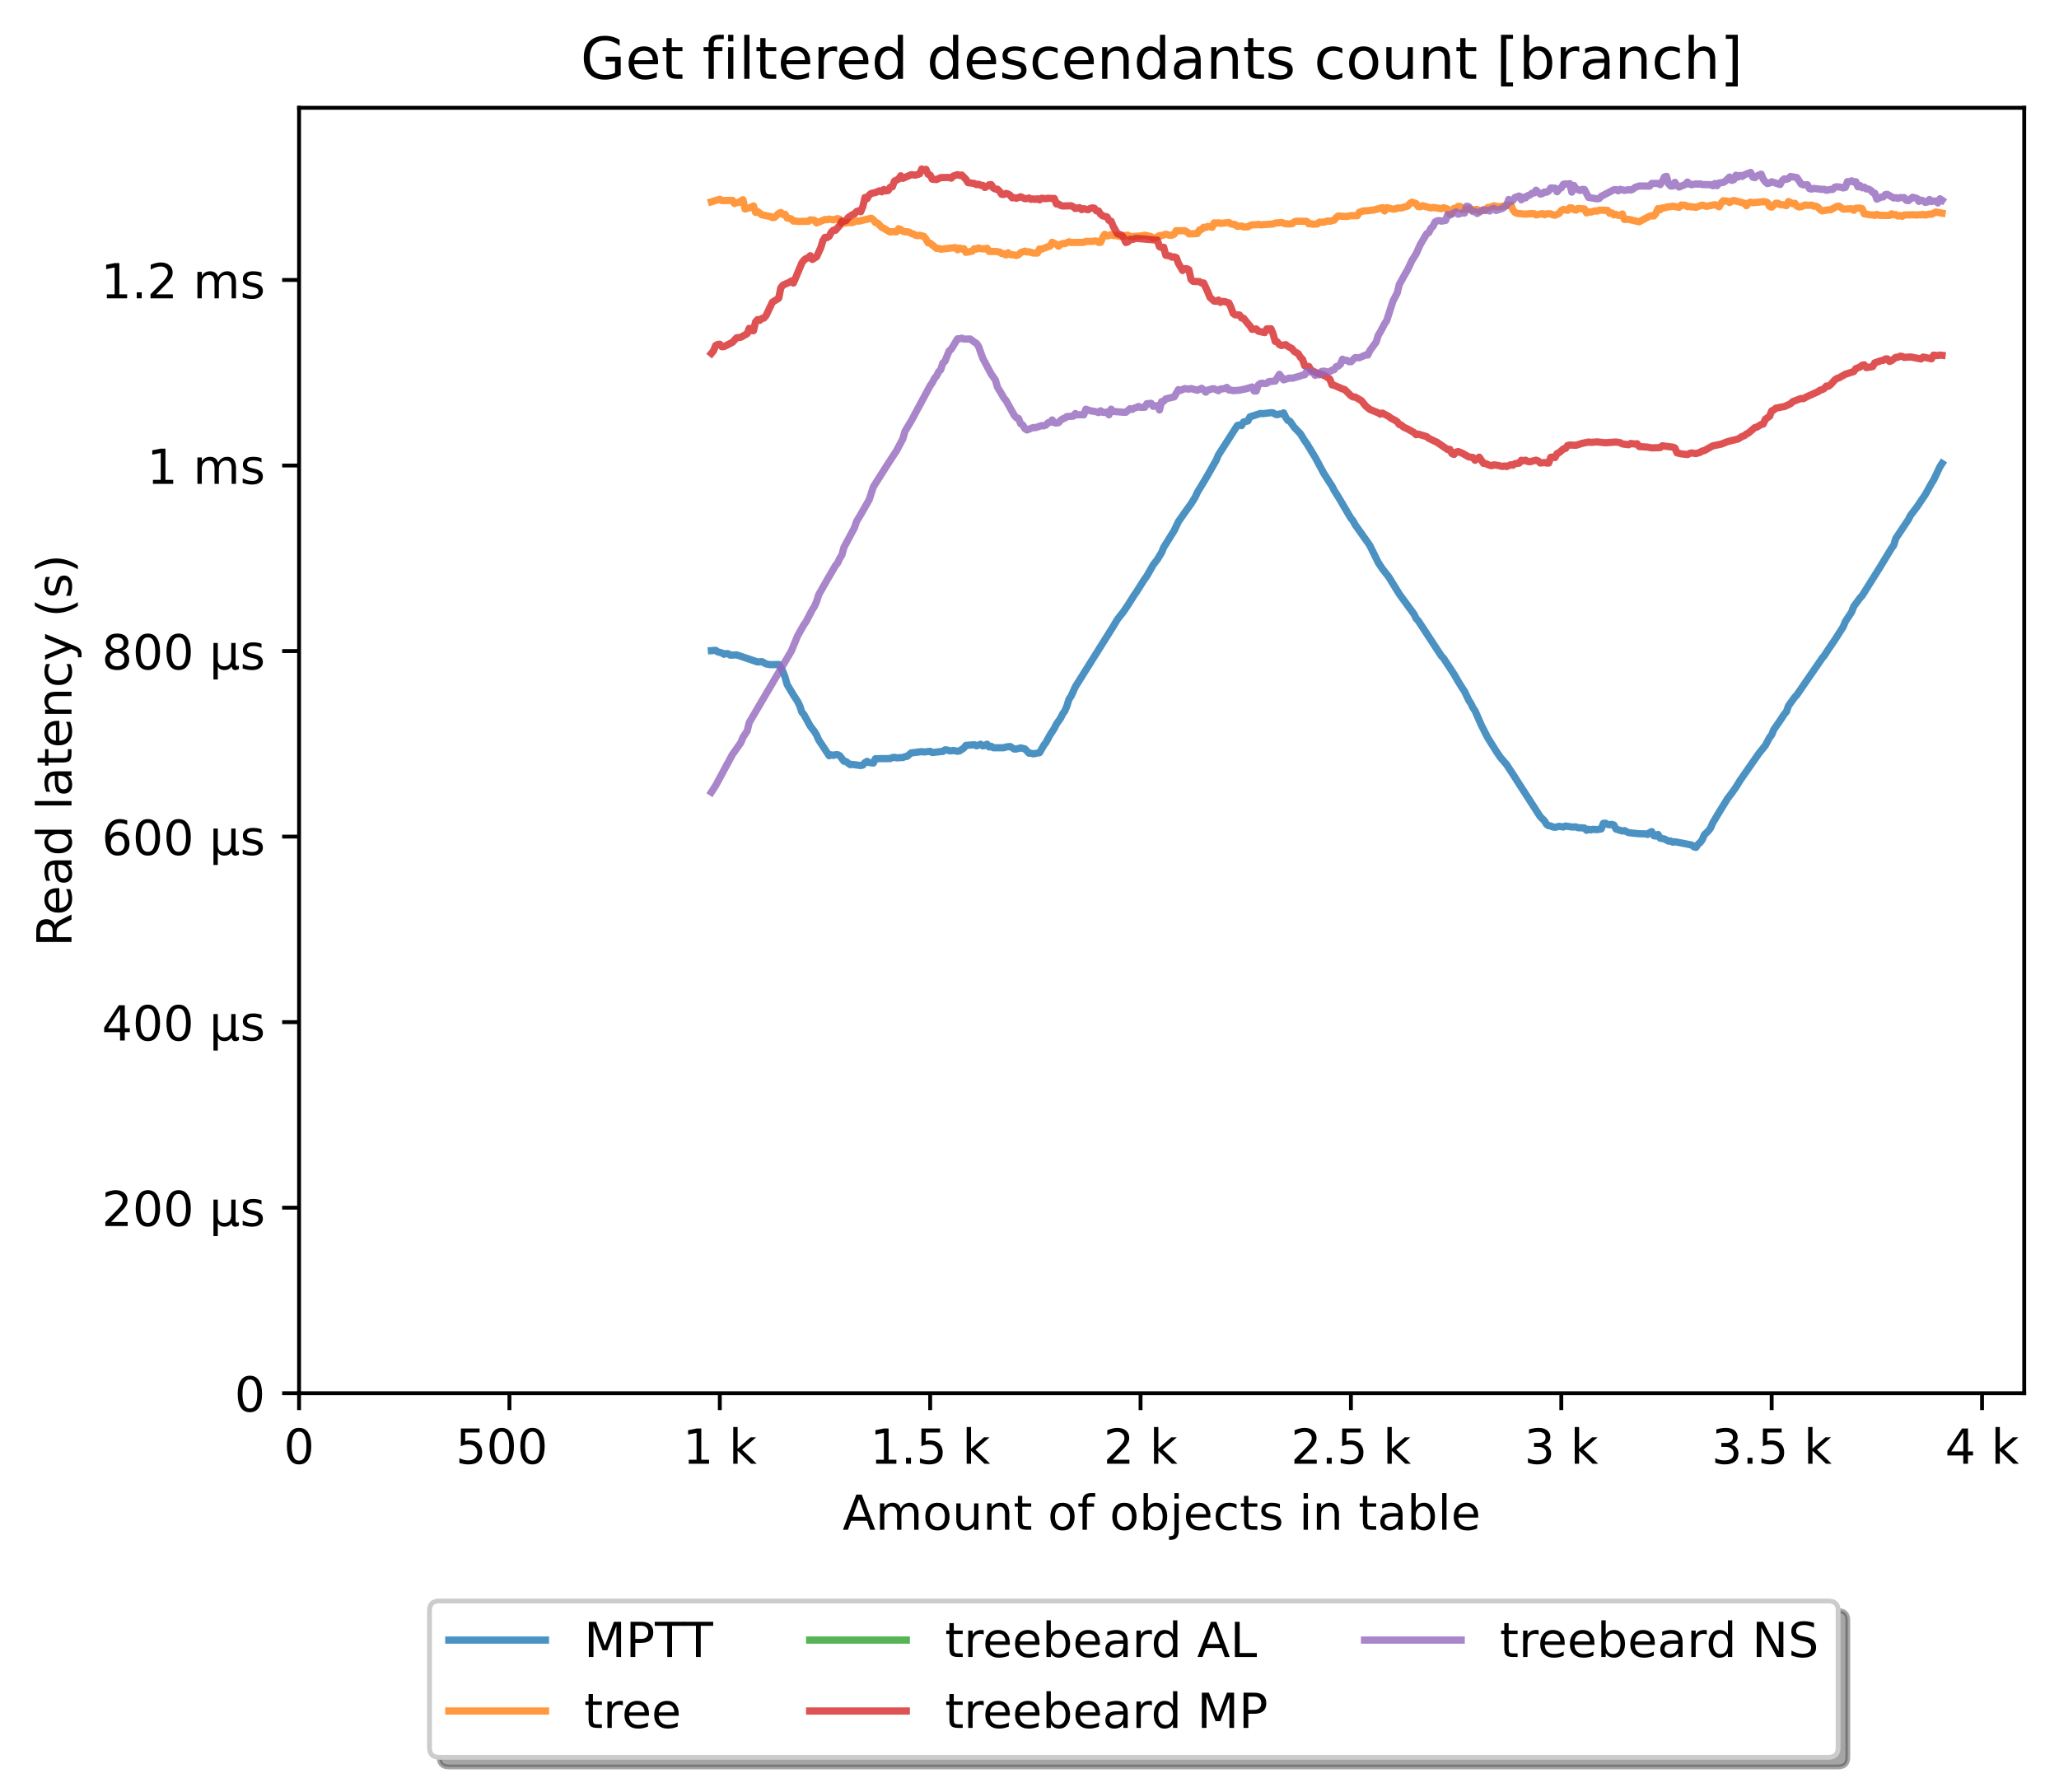 <?xml version="1.0" encoding="utf-8" standalone="no"?>
<!DOCTYPE svg PUBLIC "-//W3C//DTD SVG 1.1//EN"
  "http://www.w3.org/Graphics/SVG/1.1/DTD/svg11.dtd">
<!-- Created with matplotlib (https://matplotlib.org/) -->
<svg height="371.002pt" version="1.1" viewBox="0 0 426.229 371.002" width="426.229pt" xmlns="http://www.w3.org/2000/svg" xmlns:xlink="http://www.w3.org/1999/xlink">
 <defs>
  <style type="text/css">*{stroke-linecap:butt;stroke-linejoin:round;}</style>
 </defs>
 <g id="figure_1">
  <g id="patch_1">
   <path d="M 0 371.002 
L 426.229 371.002 
L 426.229 0 
L 0 0 
z
" style="fill:#ffffff;"/>
  </g>
  <g id="axes_1">
   <g id="patch_2">
    <path d="M 61.909 288.43 
L 419.029 288.43 
L 419.029 22.318 
L 61.909 22.318 
z
" style="fill:#ffffff;"/>
   </g>
   <g id="matplotlib.axis_1">
    <g id="xtick_1">
     <g id="line2d_1">
      <defs>
       <path d="M 0 0 
L 0 3.5 
" id="m890b07e445" style="stroke:#000000;stroke-width:0.8;"/>
      </defs>
      <g>
       <use style="stroke:#000000;stroke-width:0.8;" x="61.909" xlink:href="#m890b07e445" y="288.43"/>
      </g>
     </g>
     <g id="text_1">
      <!-- 0 -->
      <g transform="translate(58.728 303.029)scale(0.1 -0.1)">
       <defs>
        <path d="M 31.781 66.406 
Q 24.172 66.406 20.328 58.906 
Q 16.5 51.422 16.5 36.375 
Q 16.5 21.391 20.328 13.891 
Q 24.172 6.391 31.781 6.391 
Q 39.453 6.391 43.281 13.891 
Q 47.125 21.391 47.125 36.375 
Q 47.125 51.422 43.281 58.906 
Q 39.453 66.406 31.781 66.406 
z
M 31.781 74.219 
Q 44.047 74.219 50.516 64.516 
Q 56.984 54.828 56.984 36.375 
Q 56.984 17.969 50.516 8.266 
Q 44.047 -1.422 31.781 -1.422 
Q 19.531 -1.422 13.062 8.266 
Q 6.594 17.969 6.594 36.375 
Q 6.594 54.828 13.062 64.516 
Q 19.531 74.219 31.781 74.219 
z
" id="DejaVuSans-48"/>
       </defs>
       <use xlink:href="#DejaVuSans-48"/>
      </g>
     </g>
    </g>
    <g id="xtick_2">
     <g id="line2d_2">
      <g>
       <use style="stroke:#000000;stroke-width:0.8;" x="105.458" xlink:href="#m890b07e445" y="288.43"/>
      </g>
     </g>
     <g id="text_2">
      <!-- 500  -->
      <g transform="translate(94.325 303.029)scale(0.1 -0.1)">
       <defs>
        <path d="M 10.797 72.906 
L 49.516 72.906 
L 49.516 64.594 
L 19.828 64.594 
L 19.828 46.734 
Q 21.969 47.469 24.109 47.828 
Q 26.266 48.188 28.422 48.188 
Q 40.625 48.188 47.75 41.5 
Q 54.891 34.812 54.891 23.391 
Q 54.891 11.625 47.562 5.094 
Q 40.234 -1.422 26.906 -1.422 
Q 22.312 -1.422 17.547 -0.641 
Q 12.797 0.141 7.719 1.703 
L 7.719 11.625 
Q 12.109 9.234 16.797 8.062 
Q 21.484 6.891 26.703 6.891 
Q 35.156 6.891 40.078 11.328 
Q 45.016 15.766 45.016 23.391 
Q 45.016 31 40.078 35.438 
Q 35.156 39.891 26.703 39.891 
Q 22.75 39.891 18.812 39.016 
Q 14.891 38.141 10.797 36.281 
z
" id="DejaVuSans-53"/>
        <path id="DejaVuSans-32"/>
       </defs>
       <use xlink:href="#DejaVuSans-53"/>
       <use x="63.623" xlink:href="#DejaVuSans-48"/>
       <use x="127.246" xlink:href="#DejaVuSans-48"/>
       <use x="190.869" xlink:href="#DejaVuSans-32"/>
      </g>
     </g>
    </g>
    <g id="xtick_3">
     <g id="line2d_3">
      <g>
       <use style="stroke:#000000;stroke-width:0.8;" x="149.007" xlink:href="#m890b07e445" y="288.43"/>
      </g>
     </g>
     <g id="text_3">
      <!-- 1 k -->
      <g transform="translate(141.341 303.029)scale(0.1 -0.1)">
       <defs>
        <path d="M 12.406 8.297 
L 28.516 8.297 
L 28.516 63.922 
L 10.984 60.406 
L 10.984 69.391 
L 28.422 72.906 
L 38.281 72.906 
L 38.281 8.297 
L 54.391 8.297 
L 54.391 0 
L 12.406 0 
z
" id="DejaVuSans-49"/>
        <path d="M 9.078 75.984 
L 18.109 75.984 
L 18.109 31.109 
L 44.922 54.688 
L 56.391 54.688 
L 27.391 29.109 
L 57.625 0 
L 45.906 0 
L 18.109 26.703 
L 18.109 0 
L 9.078 0 
z
" id="DejaVuSans-107"/>
       </defs>
       <use xlink:href="#DejaVuSans-49"/>
       <use x="63.623" xlink:href="#DejaVuSans-32"/>
       <use x="95.41" xlink:href="#DejaVuSans-107"/>
      </g>
     </g>
    </g>
    <g id="xtick_4">
     <g id="line2d_4">
      <g>
       <use style="stroke:#000000;stroke-width:0.8;" x="192.555" xlink:href="#m890b07e445" y="288.43"/>
      </g>
     </g>
     <g id="text_4">
      <!-- 1.5 k -->
      <g transform="translate(180.119 303.029)scale(0.1 -0.1)">
       <defs>
        <path d="M 10.688 12.406 
L 21 12.406 
L 21 0 
L 10.688 0 
z
" id="DejaVuSans-46"/>
       </defs>
       <use xlink:href="#DejaVuSans-49"/>
       <use x="63.623" xlink:href="#DejaVuSans-46"/>
       <use x="95.41" xlink:href="#DejaVuSans-53"/>
       <use x="159.033" xlink:href="#DejaVuSans-32"/>
       <use x="190.82" xlink:href="#DejaVuSans-107"/>
      </g>
     </g>
    </g>
    <g id="xtick_5">
     <g id="line2d_5">
      <g>
       <use style="stroke:#000000;stroke-width:0.8;" x="236.104" xlink:href="#m890b07e445" y="288.43"/>
      </g>
     </g>
     <g id="text_5">
      <!-- 2 k -->
      <g transform="translate(228.438 303.029)scale(0.1 -0.1)">
       <defs>
        <path d="M 19.188 8.297 
L 53.609 8.297 
L 53.609 0 
L 7.328 0 
L 7.328 8.297 
Q 12.938 14.109 22.625 23.891 
Q 32.328 33.688 34.812 36.531 
Q 39.547 41.844 41.422 45.531 
Q 43.312 49.219 43.312 52.781 
Q 43.312 58.594 39.234 62.25 
Q 35.156 65.922 28.609 65.922 
Q 23.969 65.922 18.812 64.312 
Q 13.672 62.703 7.812 59.422 
L 7.812 69.391 
Q 13.766 71.781 18.938 73 
Q 24.125 74.219 28.422 74.219 
Q 39.75 74.219 46.484 68.547 
Q 53.219 62.891 53.219 53.422 
Q 53.219 48.922 51.531 44.891 
Q 49.859 40.875 45.406 35.406 
Q 44.188 33.984 37.641 27.219 
Q 31.109 20.453 19.188 8.297 
z
" id="DejaVuSans-50"/>
       </defs>
       <use xlink:href="#DejaVuSans-50"/>
       <use x="63.623" xlink:href="#DejaVuSans-32"/>
       <use x="95.41" xlink:href="#DejaVuSans-107"/>
      </g>
     </g>
    </g>
    <g id="xtick_6">
     <g id="line2d_6">
      <g>
       <use style="stroke:#000000;stroke-width:0.8;" x="279.652" xlink:href="#m890b07e445" y="288.43"/>
      </g>
     </g>
     <g id="text_6">
      <!-- 2.5 k -->
      <g transform="translate(267.216 303.029)scale(0.1 -0.1)">
       <use xlink:href="#DejaVuSans-50"/>
       <use x="63.623" xlink:href="#DejaVuSans-46"/>
       <use x="95.41" xlink:href="#DejaVuSans-53"/>
       <use x="159.033" xlink:href="#DejaVuSans-32"/>
       <use x="190.82" xlink:href="#DejaVuSans-107"/>
      </g>
     </g>
    </g>
    <g id="xtick_7">
     <g id="line2d_7">
      <g>
       <use style="stroke:#000000;stroke-width:0.8;" x="323.201" xlink:href="#m890b07e445" y="288.43"/>
      </g>
     </g>
     <g id="text_7">
      <!-- 3 k -->
      <g transform="translate(315.535 303.029)scale(0.1 -0.1)">
       <defs>
        <path d="M 40.578 39.312 
Q 47.656 37.797 51.625 33 
Q 55.609 28.219 55.609 21.188 
Q 55.609 10.406 48.188 4.484 
Q 40.766 -1.422 27.094 -1.422 
Q 22.516 -1.422 17.656 -0.516 
Q 12.797 0.391 7.625 2.203 
L 7.625 11.719 
Q 11.719 9.328 16.594 8.109 
Q 21.484 6.891 26.812 6.891 
Q 36.078 6.891 40.938 10.547 
Q 45.797 14.203 45.797 21.188 
Q 45.797 27.641 41.281 31.266 
Q 36.766 34.906 28.719 34.906 
L 20.219 34.906 
L 20.219 43.016 
L 29.109 43.016 
Q 36.375 43.016 40.234 45.922 
Q 44.094 48.828 44.094 54.297 
Q 44.094 59.906 40.109 62.906 
Q 36.141 65.922 28.719 65.922 
Q 24.656 65.922 20.016 65.031 
Q 15.375 64.156 9.812 62.312 
L 9.812 71.094 
Q 15.438 72.656 20.344 73.438 
Q 25.25 74.219 29.594 74.219 
Q 40.828 74.219 47.359 69.109 
Q 53.906 64.016 53.906 55.328 
Q 53.906 49.266 50.438 45.094 
Q 46.969 40.922 40.578 39.312 
z
" id="DejaVuSans-51"/>
       </defs>
       <use xlink:href="#DejaVuSans-51"/>
       <use x="63.623" xlink:href="#DejaVuSans-32"/>
       <use x="95.41" xlink:href="#DejaVuSans-107"/>
      </g>
     </g>
    </g>
    <g id="xtick_8">
     <g id="line2d_8">
      <g>
       <use style="stroke:#000000;stroke-width:0.8;" x="366.749" xlink:href="#m890b07e445" y="288.43"/>
      </g>
     </g>
     <g id="text_8">
      <!-- 3.5 k -->
      <g transform="translate(354.313 303.029)scale(0.1 -0.1)">
       <use xlink:href="#DejaVuSans-51"/>
       <use x="63.623" xlink:href="#DejaVuSans-46"/>
       <use x="95.41" xlink:href="#DejaVuSans-53"/>
       <use x="159.033" xlink:href="#DejaVuSans-32"/>
       <use x="190.82" xlink:href="#DejaVuSans-107"/>
      </g>
     </g>
    </g>
    <g id="xtick_9">
     <g id="line2d_9">
      <g>
       <use style="stroke:#000000;stroke-width:0.8;" x="410.298" xlink:href="#m890b07e445" y="288.43"/>
      </g>
     </g>
     <g id="text_9">
      <!-- 4 k -->
      <g transform="translate(402.632 303.029)scale(0.1 -0.1)">
       <defs>
        <path d="M 37.797 64.312 
L 12.891 25.391 
L 37.797 25.391 
z
M 35.203 72.906 
L 47.609 72.906 
L 47.609 25.391 
L 58.016 25.391 
L 58.016 17.188 
L 47.609 17.188 
L 47.609 0 
L 37.797 0 
L 37.797 17.188 
L 4.891 17.188 
L 4.891 26.703 
z
" id="DejaVuSans-52"/>
       </defs>
       <use xlink:href="#DejaVuSans-52"/>
       <use x="63.623" xlink:href="#DejaVuSans-32"/>
       <use x="95.41" xlink:href="#DejaVuSans-107"/>
      </g>
     </g>
    </g>
    <g id="text_10">
     <!-- Amount of objects in table -->
     <g transform="translate(174.411 316.707)scale(0.1 -0.1)">
      <defs>
       <path d="M 34.188 63.188 
L 20.797 26.906 
L 47.609 26.906 
z
M 28.609 72.906 
L 39.797 72.906 
L 67.578 0 
L 57.328 0 
L 50.688 18.703 
L 17.828 18.703 
L 11.188 0 
L 0.781 0 
z
" id="DejaVuSans-65"/>
       <path d="M 52 44.188 
Q 55.375 50.25 60.062 53.125 
Q 64.75 56 71.094 56 
Q 79.641 56 84.281 50.016 
Q 88.922 44.047 88.922 33.016 
L 88.922 0 
L 79.891 0 
L 79.891 32.719 
Q 79.891 40.578 77.094 44.375 
Q 74.312 48.188 68.609 48.188 
Q 61.625 48.188 57.562 43.547 
Q 53.516 38.922 53.516 30.906 
L 53.516 0 
L 44.484 0 
L 44.484 32.719 
Q 44.484 40.625 41.703 44.406 
Q 38.922 48.188 33.109 48.188 
Q 26.219 48.188 22.156 43.531 
Q 18.109 38.875 18.109 30.906 
L 18.109 0 
L 9.078 0 
L 9.078 54.688 
L 18.109 54.688 
L 18.109 46.188 
Q 21.188 51.219 25.484 53.609 
Q 29.781 56 35.688 56 
Q 41.656 56 45.828 52.969 
Q 50 49.953 52 44.188 
z
" id="DejaVuSans-109"/>
       <path d="M 30.609 48.391 
Q 23.391 48.391 19.188 42.75 
Q 14.984 37.109 14.984 27.297 
Q 14.984 17.484 19.156 11.844 
Q 23.344 6.203 30.609 6.203 
Q 37.797 6.203 41.984 11.859 
Q 46.188 17.531 46.188 27.297 
Q 46.188 37.016 41.984 42.703 
Q 37.797 48.391 30.609 48.391 
z
M 30.609 56 
Q 42.328 56 49.016 48.375 
Q 55.719 40.766 55.719 27.297 
Q 55.719 13.875 49.016 6.219 
Q 42.328 -1.422 30.609 -1.422 
Q 18.844 -1.422 12.172 6.219 
Q 5.516 13.875 5.516 27.297 
Q 5.516 40.766 12.172 48.375 
Q 18.844 56 30.609 56 
z
" id="DejaVuSans-111"/>
       <path d="M 8.5 21.578 
L 8.5 54.688 
L 17.484 54.688 
L 17.484 21.922 
Q 17.484 14.156 20.5 10.266 
Q 23.531 6.391 29.594 6.391 
Q 36.859 6.391 41.078 11.031 
Q 45.312 15.672 45.312 23.688 
L 45.312 54.688 
L 54.297 54.688 
L 54.297 0 
L 45.312 0 
L 45.312 8.406 
Q 42.047 3.422 37.719 1 
Q 33.406 -1.422 27.688 -1.422 
Q 18.266 -1.422 13.375 4.438 
Q 8.5 10.297 8.5 21.578 
z
M 31.109 56 
z
" id="DejaVuSans-117"/>
       <path d="M 54.891 33.016 
L 54.891 0 
L 45.906 0 
L 45.906 32.719 
Q 45.906 40.484 42.875 44.328 
Q 39.844 48.188 33.797 48.188 
Q 26.516 48.188 22.312 43.547 
Q 18.109 38.922 18.109 30.906 
L 18.109 0 
L 9.078 0 
L 9.078 54.688 
L 18.109 54.688 
L 18.109 46.188 
Q 21.344 51.125 25.703 53.562 
Q 30.078 56 35.797 56 
Q 45.219 56 50.047 50.172 
Q 54.891 44.344 54.891 33.016 
z
" id="DejaVuSans-110"/>
       <path d="M 18.312 70.219 
L 18.312 54.688 
L 36.812 54.688 
L 36.812 47.703 
L 18.312 47.703 
L 18.312 18.016 
Q 18.312 11.328 20.141 9.422 
Q 21.969 7.516 27.594 7.516 
L 36.812 7.516 
L 36.812 0 
L 27.594 0 
Q 17.188 0 13.234 3.875 
Q 9.281 7.766 9.281 18.016 
L 9.281 47.703 
L 2.688 47.703 
L 2.688 54.688 
L 9.281 54.688 
L 9.281 70.219 
z
" id="DejaVuSans-116"/>
       <path d="M 37.109 75.984 
L 37.109 68.5 
L 28.516 68.5 
Q 23.688 68.5 21.797 66.547 
Q 19.922 64.594 19.922 59.516 
L 19.922 54.688 
L 34.719 54.688 
L 34.719 47.703 
L 19.922 47.703 
L 19.922 0 
L 10.891 0 
L 10.891 47.703 
L 2.297 47.703 
L 2.297 54.688 
L 10.891 54.688 
L 10.891 58.5 
Q 10.891 67.625 15.141 71.797 
Q 19.391 75.984 28.609 75.984 
z
" id="DejaVuSans-102"/>
       <path d="M 48.688 27.297 
Q 48.688 37.203 44.609 42.844 
Q 40.531 48.484 33.406 48.484 
Q 26.266 48.484 22.188 42.844 
Q 18.109 37.203 18.109 27.297 
Q 18.109 17.391 22.188 11.75 
Q 26.266 6.109 33.406 6.109 
Q 40.531 6.109 44.609 11.75 
Q 48.688 17.391 48.688 27.297 
z
M 18.109 46.391 
Q 20.953 51.266 25.266 53.625 
Q 29.594 56 35.594 56 
Q 45.562 56 51.781 48.094 
Q 58.016 40.188 58.016 27.297 
Q 58.016 14.406 51.781 6.484 
Q 45.562 -1.422 35.594 -1.422 
Q 29.594 -1.422 25.266 0.953 
Q 20.953 3.328 18.109 8.203 
L 18.109 0 
L 9.078 0 
L 9.078 75.984 
L 18.109 75.984 
z
" id="DejaVuSans-98"/>
       <path d="M 9.422 54.688 
L 18.406 54.688 
L 18.406 -0.984 
Q 18.406 -11.422 14.422 -16.109 
Q 10.453 -20.797 1.609 -20.797 
L -1.812 -20.797 
L -1.812 -13.188 
L 0.594 -13.188 
Q 5.719 -13.188 7.562 -10.812 
Q 9.422 -8.453 9.422 -0.984 
z
M 9.422 75.984 
L 18.406 75.984 
L 18.406 64.594 
L 9.422 64.594 
z
" id="DejaVuSans-106"/>
       <path d="M 56.203 29.594 
L 56.203 25.203 
L 14.891 25.203 
Q 15.484 15.922 20.484 11.062 
Q 25.484 6.203 34.422 6.203 
Q 39.594 6.203 44.453 7.469 
Q 49.312 8.734 54.109 11.281 
L 54.109 2.781 
Q 49.266 0.734 44.188 -0.344 
Q 39.109 -1.422 33.891 -1.422 
Q 20.797 -1.422 13.156 6.188 
Q 5.516 13.812 5.516 26.812 
Q 5.516 40.234 12.766 48.109 
Q 20.016 56 32.328 56 
Q 43.359 56 49.781 48.891 
Q 56.203 41.797 56.203 29.594 
z
M 47.219 32.234 
Q 47.125 39.594 43.094 43.984 
Q 39.062 48.391 32.422 48.391 
Q 24.906 48.391 20.391 44.141 
Q 15.875 39.891 15.188 32.172 
z
" id="DejaVuSans-101"/>
       <path d="M 48.781 52.594 
L 48.781 44.188 
Q 44.969 46.297 41.141 47.344 
Q 37.312 48.391 33.406 48.391 
Q 24.656 48.391 19.812 42.844 
Q 14.984 37.312 14.984 27.297 
Q 14.984 17.281 19.812 11.734 
Q 24.656 6.203 33.406 6.203 
Q 37.312 6.203 41.141 7.25 
Q 44.969 8.297 48.781 10.406 
L 48.781 2.094 
Q 45.016 0.344 40.984 -0.531 
Q 36.969 -1.422 32.422 -1.422 
Q 20.062 -1.422 12.781 6.344 
Q 5.516 14.109 5.516 27.297 
Q 5.516 40.672 12.859 48.328 
Q 20.219 56 33.016 56 
Q 37.156 56 41.109 55.141 
Q 45.062 54.297 48.781 52.594 
z
" id="DejaVuSans-99"/>
       <path d="M 44.281 53.078 
L 44.281 44.578 
Q 40.484 46.531 36.375 47.5 
Q 32.281 48.484 27.875 48.484 
Q 21.188 48.484 17.844 46.438 
Q 14.5 44.391 14.5 40.281 
Q 14.5 37.156 16.891 35.375 
Q 19.281 33.594 26.516 31.984 
L 29.594 31.297 
Q 39.156 29.25 43.188 25.516 
Q 47.219 21.781 47.219 15.094 
Q 47.219 7.469 41.188 3.016 
Q 35.156 -1.422 24.609 -1.422 
Q 20.219 -1.422 15.453 -0.562 
Q 10.688 0.297 5.422 2 
L 5.422 11.281 
Q 10.406 8.688 15.234 7.391 
Q 20.062 6.109 24.812 6.109 
Q 31.156 6.109 34.562 8.281 
Q 37.984 10.453 37.984 14.406 
Q 37.984 18.062 35.516 20.016 
Q 33.062 21.969 24.703 23.781 
L 21.578 24.516 
Q 13.234 26.266 9.516 29.906 
Q 5.812 33.547 5.812 39.891 
Q 5.812 47.609 11.281 51.797 
Q 16.75 56 26.812 56 
Q 31.781 56 36.172 55.266 
Q 40.578 54.547 44.281 53.078 
z
" id="DejaVuSans-115"/>
       <path d="M 9.422 54.688 
L 18.406 54.688 
L 18.406 0 
L 9.422 0 
z
M 9.422 75.984 
L 18.406 75.984 
L 18.406 64.594 
L 9.422 64.594 
z
" id="DejaVuSans-105"/>
       <path d="M 34.281 27.484 
Q 23.391 27.484 19.188 25 
Q 14.984 22.516 14.984 16.5 
Q 14.984 11.719 18.141 8.906 
Q 21.297 6.109 26.703 6.109 
Q 34.188 6.109 38.703 11.406 
Q 43.219 16.703 43.219 25.484 
L 43.219 27.484 
z
M 52.203 31.203 
L 52.203 0 
L 43.219 0 
L 43.219 8.297 
Q 40.141 3.328 35.547 0.953 
Q 30.953 -1.422 24.312 -1.422 
Q 15.922 -1.422 10.953 3.297 
Q 6 8.016 6 15.922 
Q 6 25.141 12.172 29.828 
Q 18.359 34.516 30.609 34.516 
L 43.219 34.516 
L 43.219 35.406 
Q 43.219 41.609 39.141 45 
Q 35.062 48.391 27.688 48.391 
Q 23 48.391 18.547 47.266 
Q 14.109 46.141 10.016 43.891 
L 10.016 52.203 
Q 14.938 54.109 19.578 55.047 
Q 24.219 56 28.609 56 
Q 40.484 56 46.344 49.844 
Q 52.203 43.703 52.203 31.203 
z
" id="DejaVuSans-97"/>
       <path d="M 9.422 75.984 
L 18.406 75.984 
L 18.406 0 
L 9.422 0 
z
" id="DejaVuSans-108"/>
      </defs>
      <use xlink:href="#DejaVuSans-65"/>
      <use x="68.408" xlink:href="#DejaVuSans-109"/>
      <use x="165.82" xlink:href="#DejaVuSans-111"/>
      <use x="227.002" xlink:href="#DejaVuSans-117"/>
      <use x="290.381" xlink:href="#DejaVuSans-110"/>
      <use x="353.76" xlink:href="#DejaVuSans-116"/>
      <use x="392.969" xlink:href="#DejaVuSans-32"/>
      <use x="424.756" xlink:href="#DejaVuSans-111"/>
      <use x="485.938" xlink:href="#DejaVuSans-102"/>
      <use x="521.143" xlink:href="#DejaVuSans-32"/>
      <use x="552.93" xlink:href="#DejaVuSans-111"/>
      <use x="614.111" xlink:href="#DejaVuSans-98"/>
      <use x="677.588" xlink:href="#DejaVuSans-106"/>
      <use x="705.371" xlink:href="#DejaVuSans-101"/>
      <use x="766.895" xlink:href="#DejaVuSans-99"/>
      <use x="821.875" xlink:href="#DejaVuSans-116"/>
      <use x="861.084" xlink:href="#DejaVuSans-115"/>
      <use x="913.184" xlink:href="#DejaVuSans-32"/>
      <use x="944.971" xlink:href="#DejaVuSans-105"/>
      <use x="972.754" xlink:href="#DejaVuSans-110"/>
      <use x="1036.133" xlink:href="#DejaVuSans-32"/>
      <use x="1067.92" xlink:href="#DejaVuSans-116"/>
      <use x="1107.129" xlink:href="#DejaVuSans-97"/>
      <use x="1168.408" xlink:href="#DejaVuSans-98"/>
      <use x="1231.885" xlink:href="#DejaVuSans-108"/>
      <use x="1259.668" xlink:href="#DejaVuSans-101"/>
     </g>
    </g>
   </g>
   <g id="matplotlib.axis_2">
    <g id="ytick_1">
     <g id="line2d_10">
      <defs>
       <path d="M 0 0 
L -3.5 0 
" id="m46b2af0121" style="stroke:#000000;stroke-width:0.8;"/>
      </defs>
      <g>
       <use style="stroke:#000000;stroke-width:0.8;" x="61.909" xlink:href="#m46b2af0121" y="288.43"/>
      </g>
     </g>
     <g id="text_11">
      <!-- 0 -->
      <g transform="translate(48.547 292.229)scale(0.1 -0.1)">
       <use xlink:href="#DejaVuSans-48"/>
      </g>
     </g>
    </g>
    <g id="ytick_2">
     <g id="line2d_11">
      <g>
       <use style="stroke:#000000;stroke-width:0.8;" x="61.909" xlink:href="#m46b2af0121" y="250.018"/>
      </g>
     </g>
     <g id="text_12">
      <!-- 200 µs -->
      <g transform="translate(21.072 253.818)scale(0.1 -0.1)">
       <defs>
        <path d="M 8.5 -20.797 
L 8.5 54.688 
L 17.484 54.688 
L 17.484 20.703 
Q 17.484 13.625 20.844 10 
Q 24.219 6.391 30.812 6.391 
Q 38.031 6.391 41.672 10.484 
Q 45.312 14.594 45.312 22.797 
L 45.312 54.688 
L 54.297 54.688 
L 54.297 12.594 
Q 54.297 9.672 55.141 8.281 
Q 56 6.891 57.812 6.891 
Q 58.25 6.891 59.031 7.156 
Q 59.812 7.422 61.188 8.016 
L 61.188 0.781 
Q 59.188 -0.344 57.391 -0.875 
Q 55.609 -1.422 53.906 -1.422 
Q 50.531 -1.422 48.531 0.484 
Q 46.531 2.391 45.797 6.297 
Q 43.359 2.438 39.812 0.5 
Q 36.281 -1.422 31.5 -1.422 
Q 26.516 -1.422 23.016 0.484 
Q 19.531 2.391 17.484 6.203 
L 17.484 -20.797 
z
" id="DejaVuSans-181"/>
       </defs>
       <use xlink:href="#DejaVuSans-50"/>
       <use x="63.623" xlink:href="#DejaVuSans-48"/>
       <use x="127.246" xlink:href="#DejaVuSans-48"/>
       <use x="190.869" xlink:href="#DejaVuSans-32"/>
       <use x="222.656" xlink:href="#DejaVuSans-181"/>
       <use x="286.279" xlink:href="#DejaVuSans-115"/>
      </g>
     </g>
    </g>
    <g id="ytick_3">
     <g id="line2d_12">
      <g>
       <use style="stroke:#000000;stroke-width:0.8;" x="61.909" xlink:href="#m46b2af0121" y="211.607"/>
      </g>
     </g>
     <g id="text_13">
      <!-- 400 µs -->
      <g transform="translate(21.072 215.406)scale(0.1 -0.1)">
       <use xlink:href="#DejaVuSans-52"/>
       <use x="63.623" xlink:href="#DejaVuSans-48"/>
       <use x="127.246" xlink:href="#DejaVuSans-48"/>
       <use x="190.869" xlink:href="#DejaVuSans-32"/>
       <use x="222.656" xlink:href="#DejaVuSans-181"/>
       <use x="286.279" xlink:href="#DejaVuSans-115"/>
      </g>
     </g>
    </g>
    <g id="ytick_4">
     <g id="line2d_13">
      <g>
       <use style="stroke:#000000;stroke-width:0.8;" x="61.909" xlink:href="#m46b2af0121" y="173.195"/>
      </g>
     </g>
     <g id="text_14">
      <!-- 600 µs -->
      <g transform="translate(21.072 176.994)scale(0.1 -0.1)">
       <defs>
        <path d="M 33.016 40.375 
Q 26.375 40.375 22.484 35.828 
Q 18.609 31.297 18.609 23.391 
Q 18.609 15.531 22.484 10.953 
Q 26.375 6.391 33.016 6.391 
Q 39.656 6.391 43.531 10.953 
Q 47.406 15.531 47.406 23.391 
Q 47.406 31.297 43.531 35.828 
Q 39.656 40.375 33.016 40.375 
z
M 52.594 71.297 
L 52.594 62.312 
Q 48.875 64.062 45.094 64.984 
Q 41.312 65.922 37.594 65.922 
Q 27.828 65.922 22.672 59.328 
Q 17.531 52.734 16.797 39.406 
Q 19.672 43.656 24.016 45.922 
Q 28.375 48.188 33.594 48.188 
Q 44.578 48.188 50.953 41.516 
Q 57.328 34.859 57.328 23.391 
Q 57.328 12.156 50.688 5.359 
Q 44.047 -1.422 33.016 -1.422 
Q 20.359 -1.422 13.672 8.266 
Q 6.984 17.969 6.984 36.375 
Q 6.984 53.656 15.188 63.938 
Q 23.391 74.219 37.203 74.219 
Q 40.922 74.219 44.703 73.484 
Q 48.484 72.75 52.594 71.297 
z
" id="DejaVuSans-54"/>
       </defs>
       <use xlink:href="#DejaVuSans-54"/>
       <use x="63.623" xlink:href="#DejaVuSans-48"/>
       <use x="127.246" xlink:href="#DejaVuSans-48"/>
       <use x="190.869" xlink:href="#DejaVuSans-32"/>
       <use x="222.656" xlink:href="#DejaVuSans-181"/>
       <use x="286.279" xlink:href="#DejaVuSans-115"/>
      </g>
     </g>
    </g>
    <g id="ytick_5">
     <g id="line2d_14">
      <g>
       <use style="stroke:#000000;stroke-width:0.8;" x="61.909" xlink:href="#m46b2af0121" y="134.783"/>
      </g>
     </g>
     <g id="text_15">
      <!-- 800 µs -->
      <g transform="translate(21.072 138.583)scale(0.1 -0.1)">
       <defs>
        <path d="M 31.781 34.625 
Q 24.75 34.625 20.719 30.859 
Q 16.703 27.094 16.703 20.516 
Q 16.703 13.922 20.719 10.156 
Q 24.75 6.391 31.781 6.391 
Q 38.812 6.391 42.859 10.172 
Q 46.922 13.969 46.922 20.516 
Q 46.922 27.094 42.891 30.859 
Q 38.875 34.625 31.781 34.625 
z
M 21.922 38.812 
Q 15.578 40.375 12.031 44.719 
Q 8.5 49.078 8.5 55.328 
Q 8.5 64.062 14.719 69.141 
Q 20.953 74.219 31.781 74.219 
Q 42.672 74.219 48.875 69.141 
Q 55.078 64.062 55.078 55.328 
Q 55.078 49.078 51.531 44.719 
Q 48 40.375 41.703 38.812 
Q 48.828 37.156 52.797 32.312 
Q 56.781 27.484 56.781 20.516 
Q 56.781 9.906 50.312 4.234 
Q 43.844 -1.422 31.781 -1.422 
Q 19.734 -1.422 13.25 4.234 
Q 6.781 9.906 6.781 20.516 
Q 6.781 27.484 10.781 32.312 
Q 14.797 37.156 21.922 38.812 
z
M 18.312 54.391 
Q 18.312 48.734 21.844 45.562 
Q 25.391 42.391 31.781 42.391 
Q 38.141 42.391 41.719 45.562 
Q 45.312 48.734 45.312 54.391 
Q 45.312 60.062 41.719 63.234 
Q 38.141 66.406 31.781 66.406 
Q 25.391 66.406 21.844 63.234 
Q 18.312 60.062 18.312 54.391 
z
" id="DejaVuSans-56"/>
       </defs>
       <use xlink:href="#DejaVuSans-56"/>
       <use x="63.623" xlink:href="#DejaVuSans-48"/>
       <use x="127.246" xlink:href="#DejaVuSans-48"/>
       <use x="190.869" xlink:href="#DejaVuSans-32"/>
       <use x="222.656" xlink:href="#DejaVuSans-181"/>
       <use x="286.279" xlink:href="#DejaVuSans-115"/>
      </g>
     </g>
    </g>
    <g id="ytick_6">
     <g id="line2d_15">
      <g>
       <use style="stroke:#000000;stroke-width:0.8;" x="61.909" xlink:href="#m46b2af0121" y="96.372"/>
      </g>
     </g>
     <g id="text_16">
      <!-- 1 ms -->
      <g transform="translate(30.419 100.171)scale(0.1 -0.1)">
       <use xlink:href="#DejaVuSans-49"/>
       <use x="63.623" xlink:href="#DejaVuSans-32"/>
       <use x="95.41" xlink:href="#DejaVuSans-109"/>
       <use x="192.822" xlink:href="#DejaVuSans-115"/>
      </g>
     </g>
    </g>
    <g id="ytick_7">
     <g id="line2d_16">
      <g>
       <use style="stroke:#000000;stroke-width:0.8;" x="61.909" xlink:href="#m46b2af0121" y="57.96"/>
      </g>
     </g>
     <g id="text_17">
      <!-- 1.2 ms -->
      <g transform="translate(20.878 61.759)scale(0.1 -0.1)">
       <use xlink:href="#DejaVuSans-49"/>
       <use x="63.623" xlink:href="#DejaVuSans-46"/>
       <use x="95.41" xlink:href="#DejaVuSans-50"/>
       <use x="159.033" xlink:href="#DejaVuSans-32"/>
       <use x="190.82" xlink:href="#DejaVuSans-109"/>
       <use x="288.232" xlink:href="#DejaVuSans-115"/>
      </g>
     </g>
    </g>
    <g id="text_18">
     <!-- Read latency (s) -->
     <g transform="translate(14.798 195.99)rotate(-90)scale(0.1 -0.1)">
      <defs>
       <path d="M 44.391 34.188 
Q 47.562 33.109 50.562 29.594 
Q 53.562 26.078 56.594 19.922 
L 66.609 0 
L 56 0 
L 46.688 18.703 
Q 43.062 26.031 39.672 28.422 
Q 36.281 30.812 30.422 30.812 
L 19.672 30.812 
L 19.672 0 
L 9.812 0 
L 9.812 72.906 
L 32.078 72.906 
Q 44.578 72.906 50.734 67.672 
Q 56.891 62.453 56.891 51.906 
Q 56.891 45.016 53.688 40.469 
Q 50.484 35.938 44.391 34.188 
z
M 19.672 64.797 
L 19.672 38.922 
L 32.078 38.922 
Q 39.203 38.922 42.844 42.219 
Q 46.484 45.516 46.484 51.906 
Q 46.484 58.297 42.844 61.547 
Q 39.203 64.797 32.078 64.797 
z
" id="DejaVuSans-82"/>
       <path d="M 45.406 46.391 
L 45.406 75.984 
L 54.391 75.984 
L 54.391 0 
L 45.406 0 
L 45.406 8.203 
Q 42.578 3.328 38.25 0.953 
Q 33.938 -1.422 27.875 -1.422 
Q 17.969 -1.422 11.734 6.484 
Q 5.516 14.406 5.516 27.297 
Q 5.516 40.188 11.734 48.094 
Q 17.969 56 27.875 56 
Q 33.938 56 38.25 53.625 
Q 42.578 51.266 45.406 46.391 
z
M 14.797 27.297 
Q 14.797 17.391 18.875 11.75 
Q 22.953 6.109 30.078 6.109 
Q 37.203 6.109 41.297 11.75 
Q 45.406 17.391 45.406 27.297 
Q 45.406 37.203 41.297 42.844 
Q 37.203 48.484 30.078 48.484 
Q 22.953 48.484 18.875 42.844 
Q 14.797 37.203 14.797 27.297 
z
" id="DejaVuSans-100"/>
       <path d="M 32.172 -5.078 
Q 28.375 -14.844 24.75 -17.812 
Q 21.141 -20.797 15.094 -20.797 
L 7.906 -20.797 
L 7.906 -13.281 
L 13.188 -13.281 
Q 16.891 -13.281 18.938 -11.516 
Q 21 -9.766 23.484 -3.219 
L 25.094 0.875 
L 2.984 54.688 
L 12.5 54.688 
L 29.594 11.922 
L 46.688 54.688 
L 56.203 54.688 
z
" id="DejaVuSans-121"/>
       <path d="M 31 75.875 
Q 24.469 64.656 21.281 53.656 
Q 18.109 42.672 18.109 31.391 
Q 18.109 20.125 21.312 9.062 
Q 24.516 -2 31 -13.188 
L 23.188 -13.188 
Q 15.875 -1.703 12.234 9.375 
Q 8.594 20.453 8.594 31.391 
Q 8.594 42.281 12.203 53.312 
Q 15.828 64.359 23.188 75.875 
z
" id="DejaVuSans-40"/>
       <path d="M 8.016 75.875 
L 15.828 75.875 
Q 23.141 64.359 26.781 53.312 
Q 30.422 42.281 30.422 31.391 
Q 30.422 20.453 26.781 9.375 
Q 23.141 -1.703 15.828 -13.188 
L 8.016 -13.188 
Q 14.5 -2 17.703 9.062 
Q 20.906 20.125 20.906 31.391 
Q 20.906 42.672 17.703 53.656 
Q 14.5 64.656 8.016 75.875 
z
" id="DejaVuSans-41"/>
      </defs>
      <use xlink:href="#DejaVuSans-82"/>
      <use x="64.982" xlink:href="#DejaVuSans-101"/>
      <use x="126.506" xlink:href="#DejaVuSans-97"/>
      <use x="187.785" xlink:href="#DejaVuSans-100"/>
      <use x="251.262" xlink:href="#DejaVuSans-32"/>
      <use x="283.049" xlink:href="#DejaVuSans-108"/>
      <use x="310.832" xlink:href="#DejaVuSans-97"/>
      <use x="372.111" xlink:href="#DejaVuSans-116"/>
      <use x="411.32" xlink:href="#DejaVuSans-101"/>
      <use x="472.844" xlink:href="#DejaVuSans-110"/>
      <use x="536.223" xlink:href="#DejaVuSans-99"/>
      <use x="591.203" xlink:href="#DejaVuSans-121"/>
      <use x="650.383" xlink:href="#DejaVuSans-32"/>
      <use x="682.17" xlink:href="#DejaVuSans-40"/>
      <use x="721.184" xlink:href="#DejaVuSans-115"/>
      <use x="773.283" xlink:href="#DejaVuSans-41"/>
     </g>
    </g>
   </g>
   <g id="line2d_17">
    <path clip-path="url(#p12f6d47fdb)" d="M 147.265 134.698 
L 148.136 134.63 
L 148.571 134.958 
L 149.442 135.173 
L 149.877 135.452 
L 150.313 135.309 
L 150.748 135.338 
L 151.184 135.638 
L 152.49 135.575 
L 156.845 137.051 
L 157.716 136.965 
L 158.587 137.453 
L 159.458 137.601 
L 161.2 137.566 
L 162.071 139.017 
L 162.507 140.173 
L 162.942 141.705 
L 164.249 143.892 
L 165.119 145.229 
L 165.555 146.113 
L 165.99 147.442 
L 166.426 147.938 
L 167.732 150.327 
L 168.603 151.456 
L 169.039 152.181 
L 169.474 153.179 
L 171.652 156.465 
L 172.087 156.265 
L 172.523 156.39 
L 172.958 156.245 
L 173.394 156.238 
L 173.829 156.454 
L 174.7 157.595 
L 175.136 157.669 
L 176.007 158.305 
L 176.442 158.253 
L 178.184 158.491 
L 178.62 158.38 
L 179.055 157.876 
L 179.49 157.624 
L 179.926 157.873 
L 180.797 157.965 
L 181.232 157.068 
L 184.281 157.045 
L 184.716 156.841 
L 185.152 156.782 
L 185.587 156.896 
L 186.458 156.84 
L 186.894 156.834 
L 187.329 156.645 
L 187.765 156.583 
L 188.636 155.864 
L 190.813 155.606 
L 191.249 155.684 
L 192.555 155.543 
L 192.991 155.802 
L 194.732 155.588 
L 195.168 155.578 
L 195.603 155.25 
L 196.039 155.25 
L 196.474 155.427 
L 196.91 155.452 
L 197.345 155.358 
L 198.216 155.533 
L 198.652 155.444 
L 199.523 154.862 
L 199.958 154.314 
L 201.7 154.184 
L 202.136 154.403 
L 203.007 154.074 
L 203.442 154.42 
L 203.878 154.334 
L 204.313 154.068 
L 204.749 154.636 
L 205.184 154.504 
L 205.62 154.803 
L 207.797 154.81 
L 208.233 154.646 
L 209.104 154.546 
L 209.974 155.075 
L 210.41 155.059 
L 211.281 154.831 
L 212.152 155.031 
L 213.023 155.932 
L 213.458 155.939 
L 213.894 156.07 
L 215.2 155.822 
L 216.071 154.295 
L 216.507 153.722 
L 217.378 152.135 
L 218.249 150.795 
L 218.684 149.912 
L 219.555 148.666 
L 219.991 147.787 
L 220.426 147.179 
L 220.862 146.141 
L 221.297 144.733 
L 221.733 144.111 
L 222.604 142.179 
L 230.442 129.689 
L 231.313 128.237 
L 232.62 126.566 
L 233.491 125.267 
L 234.797 123.188 
L 235.233 122.591 
L 236.104 121.201 
L 236.975 119.832 
L 237.41 119.253 
L 238.717 116.945 
L 239.588 115.809 
L 240.458 114.382 
L 240.894 113.323 
L 243.071 109.83 
L 243.942 107.993 
L 245.249 106.122 
L 246.555 104.303 
L 247.426 102.9 
L 247.862 101.934 
L 249.168 99.782 
L 250.039 98.31 
L 251.781 95.235 
L 252.217 94.19 
L 256.136 88.089 
L 256.571 87.981 
L 257.007 88.109 
L 257.442 87.345 
L 258.313 87.154 
L 258.749 86.303 
L 260.926 85.591 
L 261.362 85.645 
L 263.104 85.438 
L 263.539 85.465 
L 263.975 85.756 
L 264.41 85.856 
L 264.846 85.699 
L 265.281 85.697 
L 265.717 85.468 
L 266.152 86.396 
L 266.588 87.038 
L 267.023 87.201 
L 267.894 88.444 
L 269.201 89.812 
L 270.072 91.23 
L 270.507 91.814 
L 271.378 93.245 
L 272.249 94.674 
L 273.991 97.92 
L 275.297 99.972 
L 275.733 100.619 
L 276.168 101.489 
L 277.039 102.87 
L 279.652 107.298 
L 280.088 107.809 
L 280.523 108.629 
L 283.136 112.301 
L 283.572 112.946 
L 285.314 116.47 
L 286.184 117.788 
L 287.491 119.445 
L 289.668 122.987 
L 292.717 127.154 
L 293.152 128.056 
L 293.588 128.51 
L 298.378 135.81 
L 298.814 136.252 
L 300.991 139.566 
L 301.862 141.079 
L 302.733 142.487 
L 303.168 143.134 
L 304.039 144.962 
L 304.475 145.613 
L 304.91 146.53 
L 305.346 147.152 
L 306.652 150.13 
L 307.959 152.714 
L 308.83 154.096 
L 309.701 155.481 
L 310.572 156.77 
L 311.878 158.295 
L 313.185 160.283 
L 314.491 162.33 
L 318.846 169.076 
L 319.717 169.947 
L 320.152 170.669 
L 320.588 170.948 
L 321.023 170.996 
L 321.459 171.206 
L 321.894 171.271 
L 322.765 171.069 
L 323.636 171.213 
L 324.072 171.01 
L 325.378 171.21 
L 326.249 171.192 
L 326.685 171.365 
L 327.556 171.387 
L 327.991 171.422 
L 328.427 171.89 
L 328.862 171.686 
L 329.298 171.817 
L 329.733 171.689 
L 330.604 171.755 
L 331.475 171.612 
L 331.91 170.455 
L 332.346 170.42 
L 332.781 170.673 
L 333.217 170.755 
L 333.652 170.662 
L 334.088 170.806 
L 334.523 171.635 
L 335.83 172.045 
L 336.265 171.952 
L 337.136 172.386 
L 339.314 172.606 
L 340.62 172.631 
L 341.056 172.757 
L 341.491 172.359 
L 341.927 172.166 
L 342.362 173.024 
L 342.798 173.093 
L 343.233 172.755 
L 343.669 173.527 
L 344.54 173.686 
L 345.411 174.139 
L 345.846 174.1 
L 346.281 174.35 
L 346.717 174.257 
L 350.201 174.94 
L 350.636 175.306 
L 351.072 175.435 
L 351.507 174.782 
L 351.943 174.436 
L 352.378 173.836 
L 352.814 172.821 
L 353.685 171.977 
L 354.12 171.368 
L 354.556 170.357 
L 355.862 168.167 
L 357.604 165.351 
L 358.475 164.209 
L 359.346 162.979 
L 360.217 161.56 
L 364.136 155.939 
L 365.443 154.329 
L 366.314 152.674 
L 366.749 152.139 
L 367.185 151.056 
L 368.491 149.17 
L 369.362 147.856 
L 369.798 147.359 
L 370.233 146.133 
L 371.54 144.307 
L 371.975 143.852 
L 377.201 136.259 
L 377.636 135.745 
L 378.507 134.404 
L 379.814 132.485 
L 381.556 129.763 
L 381.991 128.685 
L 383.298 126.711 
L 383.733 125.572 
L 385.04 123.785 
L 385.475 123.326 
L 388.959 117.77 
L 391.572 113.482 
L 392.007 112.893 
L 392.443 111.471 
L 395.056 107.553 
L 395.491 106.694 
L 396.798 104.981 
L 398.104 103.045 
L 398.54 102.414 
L 399.846 100.051 
L 400.282 99.362 
L 401.588 96.604 
L 402.024 95.942 
L 402.024 95.942 
" style="fill:none;stroke:#1f77b4;stroke-linecap:square;stroke-opacity:0.8;stroke-width:1.5;"/>
   </g>
   <g id="line2d_18">
    <path clip-path="url(#p12f6d47fdb)" d="M 147.265 41.777 
L 149.007 41.252 
L 149.442 41.526 
L 151.619 41.483 
L 152.055 42.135 
L 152.49 41.939 
L 152.926 41.906 
L 153.797 41.345 
L 154.232 43.265 
L 155.539 42.896 
L 155.974 42.634 
L 156.41 43.959 
L 156.845 43.805 
L 157.716 44.484 
L 159.023 44.735 
L 159.458 44.808 
L 159.894 45.055 
L 160.329 45.006 
L 161.2 44.187 
L 161.636 43.99 
L 162.071 44.406 
L 162.507 44.36 
L 162.942 45.134 
L 163.813 45.32 
L 164.249 45.774 
L 164.684 45.75 
L 165.119 45.847 
L 166.861 45.819 
L 167.297 45.83 
L 167.732 45.509 
L 168.603 45.591 
L 169.039 46.151 
L 170.781 45.441 
L 171.216 45.493 
L 171.652 45.35 
L 172.523 45.516 
L 173.394 45.257 
L 173.829 45.391 
L 174.265 46.267 
L 175.571 46.069 
L 176.442 46.082 
L 177.313 45.715 
L 177.749 45.79 
L 180.361 45.18 
L 180.797 45.488 
L 181.232 46.089 
L 181.668 46.173 
L 182.539 47.082 
L 182.974 47.265 
L 183.845 47.821 
L 184.281 48.029 
L 184.716 47.942 
L 185.587 47.996 
L 186.023 47.351 
L 186.458 47.528 
L 186.894 47.861 
L 187.329 47.999 
L 187.765 47.974 
L 188.2 48.061 
L 188.636 48.331 
L 189.071 48.442 
L 189.507 48.687 
L 189.942 48.799 
L 190.378 48.713 
L 191.249 48.93 
L 191.684 49.499 
L 192.12 50.277 
L 192.555 50.352 
L 193.862 51.433 
L 194.297 51.41 
L 194.732 51.592 
L 197.781 51.254 
L 198.216 51.715 
L 198.652 51.355 
L 199.087 51.54 
L 199.523 51.483 
L 199.958 52.245 
L 201.265 51.987 
L 201.7 51.497 
L 202.136 51.574 
L 202.571 51.327 
L 203.007 51.488 
L 203.878 51.534 
L 204.313 51.387 
L 204.749 52.057 
L 206.055 52.055 
L 206.926 52.175 
L 207.362 52.493 
L 207.797 52.506 
L 208.233 52.78 
L 208.668 52.328 
L 209.104 52.699 
L 209.974 52.781 
L 210.41 52.895 
L 210.845 52.729 
L 211.281 52.294 
L 212.152 51.995 
L 212.587 52.16 
L 213.023 52.13 
L 213.894 52.385 
L 214.765 52.384 
L 215.2 51.541 
L 215.636 51.578 
L 216.942 51.072 
L 217.378 50.935 
L 217.813 50.158 
L 218.249 50.43 
L 218.684 50.556 
L 219.12 50.975 
L 219.555 50.596 
L 219.991 50.417 
L 220.426 50.439 
L 221.297 50.055 
L 221.733 50.203 
L 224.346 50.171 
L 224.781 49.965 
L 226.087 49.989 
L 226.523 49.888 
L 226.958 49.911 
L 227.394 50.171 
L 227.829 50.18 
L 228.265 49.16 
L 228.7 48.512 
L 229.136 48.831 
L 229.571 48.776 
L 230.007 48.554 
L 230.442 48.758 
L 230.878 48.729 
L 231.749 48.93 
L 232.62 48.924 
L 233.055 48.734 
L 233.491 48.691 
L 233.926 48.996 
L 235.668 48.883 
L 236.539 48.8 
L 236.975 48.696 
L 238.281 48.984 
L 238.717 49.317 
L 239.152 49.237 
L 240.023 48.766 
L 240.458 48.781 
L 241.329 48.492 
L 242.2 48.717 
L 242.636 48.68 
L 243.071 48.456 
L 243.507 47.747 
L 244.378 47.771 
L 245.249 47.763 
L 245.684 47.992 
L 246.12 48.406 
L 246.991 48.399 
L 247.862 48.338 
L 248.297 47.605 
L 248.733 47.485 
L 249.168 47.045 
L 249.604 47.112 
L 250.039 46.857 
L 250.91 47.056 
L 251.346 46.139 
L 251.781 46.21 
L 252.217 46.128 
L 252.652 46.243 
L 254.394 46.072 
L 254.83 46.372 
L 255.7 46.493 
L 256.136 46.859 
L 257.007 46.787 
L 257.442 46.981 
L 258.313 46.963 
L 258.749 46.688 
L 259.184 46.547 
L 260.055 46.525 
L 260.491 46.447 
L 260.926 46.551 
L 263.539 46.369 
L 263.975 46.188 
L 265.281 46.064 
L 266.152 46.333 
L 267.023 46.354 
L 267.459 46.316 
L 267.894 45.956 
L 268.33 45.789 
L 270.507 45.829 
L 270.942 46.338 
L 271.378 46.298 
L 271.813 46.42 
L 272.684 46.364 
L 273.12 45.988 
L 273.991 46.021 
L 274.862 45.731 
L 275.297 45.807 
L 276.168 45.581 
L 276.604 45.045 
L 277.039 44.714 
L 278.781 44.824 
L 279.652 44.641 
L 280.959 44.662 
L 281.394 43.946 
L 282.265 43.658 
L 283.136 43.624 
L 284.443 43.46 
L 285.749 43.103 
L 286.184 42.983 
L 286.62 43.677 
L 287.055 42.98 
L 288.362 43.299 
L 288.797 43.274 
L 289.233 43.072 
L 290.104 43.052 
L 291.41 42.659 
L 291.846 42.138 
L 292.281 41.852 
L 293.152 42.156 
L 293.588 42.774 
L 294.023 42.803 
L 294.459 42.579 
L 296.201 43.056 
L 296.636 42.937 
L 298.378 43.209 
L 298.814 42.997 
L 299.685 43.289 
L 300.12 44.329 
L 300.556 44.118 
L 300.991 43.132 
L 301.426 43.21 
L 301.862 42.717 
L 302.297 42.767 
L 302.733 43.423 
L 303.168 43.271 
L 303.604 43.378 
L 304.039 43.152 
L 304.475 43.452 
L 305.781 43.36 
L 306.217 43.686 
L 307.088 43.501 
L 307.523 43.406 
L 307.959 42.955 
L 308.394 42.941 
L 309.265 42.592 
L 309.701 42.742 
L 310.572 42.793 
L 311.443 42.594 
L 312.749 42.402 
L 313.185 43.438 
L 313.62 43.978 
L 314.056 44.172 
L 315.798 44.338 
L 316.668 44.238 
L 317.539 44.237 
L 317.975 44.489 
L 319.281 44.228 
L 319.717 44.459 
L 320.152 44.259 
L 321.023 44.261 
L 321.459 44.501 
L 321.894 44.561 
L 322.765 44.172 
L 323.201 43.589 
L 323.636 43.351 
L 324.507 43.551 
L 324.943 43.019 
L 325.378 43.054 
L 325.814 43.405 
L 326.249 43.498 
L 326.685 43.148 
L 327.991 43.254 
L 328.427 44.068 
L 328.862 43.848 
L 329.298 43.909 
L 330.169 43.649 
L 330.604 43.713 
L 331.04 43.511 
L 332.346 43.536 
L 332.781 43.562 
L 333.217 44.169 
L 333.652 44.06 
L 334.088 44.495 
L 334.523 44.382 
L 334.959 44.576 
L 335.394 44.607 
L 335.83 44.294 
L 336.265 45.44 
L 337.136 45.41 
L 338.443 45.727 
L 339.314 45.909 
L 341.491 44.753 
L 341.927 44.659 
L 342.362 44.71 
L 342.798 44.127 
L 343.233 43.178 
L 343.669 43.424 
L 344.104 43.041 
L 344.54 43.041 
L 344.975 42.885 
L 345.846 42.766 
L 346.281 42.68 
L 347.588 42.929 
L 348.023 42.455 
L 348.894 42.503 
L 349.33 42.788 
L 349.765 42.738 
L 350.201 42.857 
L 350.636 42.827 
L 351.072 42.924 
L 352.378 42.464 
L 353.249 42.718 
L 354.991 42.368 
L 355.862 42.809 
L 356.298 42.037 
L 356.733 41.556 
L 357.604 41.652 
L 358.04 41.933 
L 358.475 41.637 
L 358.911 41.514 
L 359.782 41.72 
L 361.088 42.08 
L 361.523 42.583 
L 361.959 42.025 
L 362.394 41.853 
L 362.83 41.958 
L 365.007 41.76 
L 365.443 41.785 
L 365.878 41.946 
L 366.314 42.727 
L 366.749 42.882 
L 367.62 42.075 
L 368.056 42.072 
L 368.491 42.363 
L 368.927 42.358 
L 369.798 42.568 
L 370.233 41.719 
L 371.104 42.177 
L 371.54 42.071 
L 371.975 42.672 
L 372.411 42.843 
L 372.846 42.794 
L 373.717 42.428 
L 374.153 42.517 
L 375.024 42.456 
L 375.459 42.67 
L 375.895 42.676 
L 376.33 42.893 
L 376.765 43.388 
L 377.201 43.654 
L 378.507 43.433 
L 378.943 43.44 
L 380.249 42.729 
L 380.685 42.662 
L 381.556 43.299 
L 383.298 43.213 
L 383.733 43.533 
L 384.169 43.104 
L 385.04 43.068 
L 385.475 43.198 
L 385.911 44.259 
L 387.217 44.487 
L 387.653 44.477 
L 388.088 44.593 
L 388.524 44.381 
L 388.959 44.577 
L 391.137 44.605 
L 391.572 44.274 
L 392.007 44.484 
L 392.443 44.424 
L 392.878 44.72 
L 393.314 44.625 
L 393.749 44.79 
L 394.185 44.499 
L 396.362 44.468 
L 396.798 44.533 
L 397.233 44.433 
L 397.669 44.502 
L 398.104 44.39 
L 398.54 44.521 
L 399.411 44.316 
L 399.846 44.352 
L 400.717 43.895 
L 402.024 44.131 
L 402.024 44.131 
" style="fill:none;stroke:#ff7f0e;stroke-linecap:square;stroke-opacity:0.8;stroke-width:1.5;"/>
   </g>
   <g id="line2d_19">
    <path clip-path="url(#p12f6d47fdb)" d="M 0 0 
" style="fill:none;stroke:#2ca02c;stroke-linecap:square;stroke-opacity:0.8;stroke-width:1.5;"/>
   </g>
   <g id="line2d_20">
    <path clip-path="url(#p12f6d47fdb)" d="M 147.265 73.16 
L 147.7 72.635 
L 148.136 71.532 
L 148.571 71.308 
L 149.007 71.266 
L 149.442 71.785 
L 149.877 71.759 
L 151.619 70.866 
L 152.49 69.927 
L 153.361 69.824 
L 154.668 69.078 
L 155.103 67.973 
L 155.539 68.447 
L 155.974 68.465 
L 156.41 66.622 
L 156.845 66.154 
L 157.281 66.322 
L 157.716 65.928 
L 158.152 65.85 
L 158.587 65.31 
L 159.894 62.561 
L 161.2 61.74 
L 161.636 59.586 
L 162.071 59.032 
L 162.942 58.644 
L 163.378 58.465 
L 163.813 58.162 
L 164.249 58.596 
L 165.99 54.436 
L 166.426 53.854 
L 166.861 53.518 
L 167.297 53.39 
L 167.732 52.937 
L 168.168 53.71 
L 169.039 53.164 
L 169.91 51.268 
L 170.345 49.823 
L 170.781 49.134 
L 171.216 49.193 
L 171.652 48.918 
L 172.087 48.068 
L 172.523 47.659 
L 172.958 47.672 
L 173.829 46.651 
L 174.265 45.789 
L 174.7 45.806 
L 175.136 45.672 
L 175.571 45.048 
L 176.442 44.456 
L 176.878 44.287 
L 177.313 43.795 
L 177.749 43.634 
L 178.184 43.83 
L 178.62 42.74 
L 179.055 40.89 
L 179.49 41.125 
L 179.926 40.372 
L 180.361 40.046 
L 181.232 39.856 
L 182.103 39.489 
L 182.539 39.716 
L 182.974 39.22 
L 183.41 39.51 
L 183.845 39.446 
L 184.281 38.759 
L 184.716 38.67 
L 185.152 37.5 
L 186.023 37.062 
L 186.458 36.394 
L 186.894 36.926 
L 188.636 36.161 
L 189.507 36.262 
L 190.378 35.985 
L 190.813 34.99 
L 191.249 35.186 
L 191.684 35.065 
L 192.12 36.07 
L 192.555 36.257 
L 192.991 37.105 
L 193.862 37.172 
L 194.732 36.774 
L 196.039 36.737 
L 196.474 36.747 
L 196.91 36.882 
L 197.345 36.445 
L 198.216 36.15 
L 198.652 36.316 
L 199.087 36.239 
L 199.958 37.135 
L 200.394 37.816 
L 201.7 37.983 
L 202.136 38.226 
L 202.571 38.143 
L 203.007 38.359 
L 203.442 38.381 
L 203.878 38.81 
L 204.313 38.609 
L 204.749 38.268 
L 205.184 38.213 
L 205.62 38.924 
L 206.055 39.133 
L 206.491 39.176 
L 206.926 39.6 
L 207.362 40.241 
L 207.797 40.259 
L 208.233 40.043 
L 208.668 40.152 
L 209.104 40.414 
L 209.539 40.959 
L 209.974 40.924 
L 210.41 41.044 
L 211.281 40.735 
L 212.152 41.137 
L 212.587 41.123 
L 213.023 40.987 
L 213.458 41.271 
L 213.894 41.174 
L 214.329 41.276 
L 214.765 41.15 
L 215.2 41.386 
L 215.636 41.034 
L 216.507 41.142 
L 216.942 41.04 
L 217.813 41.098 
L 218.249 41.086 
L 218.684 42.225 
L 219.12 42.223 
L 219.555 42.536 
L 219.991 42.646 
L 221.733 42.593 
L 222.168 42.816 
L 222.604 43.165 
L 223.475 42.986 
L 223.91 43.405 
L 224.346 43.197 
L 225.216 43.428 
L 225.652 43.165 
L 226.087 43.035 
L 226.523 43.089 
L 226.958 43.658 
L 227.394 43.668 
L 227.829 44.341 
L 228.265 44.69 
L 229.136 44.885 
L 229.571 45.627 
L 230.007 45.797 
L 230.442 46.865 
L 231.313 48.37 
L 232.184 48.682 
L 232.62 49.237 
L 233.055 50.204 
L 233.491 50.066 
L 233.926 49.541 
L 234.362 49.595 
L 235.233 49.351 
L 239.588 49.72 
L 240.023 51.078 
L 240.458 51.247 
L 240.894 51.185 
L 241.329 52.849 
L 242.2 52.988 
L 242.636 53.243 
L 243.071 53.18 
L 243.507 53.338 
L 243.942 54.527 
L 244.813 56 
L 245.249 55.62 
L 245.684 55.625 
L 246.12 55.859 
L 246.555 57.854 
L 246.991 58.254 
L 248.297 58.304 
L 248.733 58.584 
L 249.168 58.583 
L 250.039 60.482 
L 250.475 61.568 
L 251.346 62.343 
L 251.781 62.39 
L 252.217 62.117 
L 252.652 62.595 
L 253.088 62.408 
L 253.523 62.431 
L 254.394 62.721 
L 254.83 63.648 
L 255.265 64.879 
L 255.7 65.177 
L 256.571 65.204 
L 257.007 65.835 
L 257.442 65.896 
L 258.313 66.994 
L 258.749 67.47 
L 259.184 68.174 
L 260.055 68.105 
L 260.491 68.567 
L 261.797 68.859 
L 262.233 68.097 
L 263.104 68.07 
L 263.539 69.113 
L 263.975 70.685 
L 264.41 70.776 
L 264.846 71.339 
L 265.281 71.531 
L 266.152 71.346 
L 266.588 71.698 
L 267.459 72.171 
L 267.894 72.742 
L 268.765 73.246 
L 269.201 73.983 
L 269.636 74.388 
L 270.072 75.714 
L 270.507 75.861 
L 270.942 75.866 
L 271.378 76.607 
L 272.684 77.279 
L 273.12 77.319 
L 274.426 77.885 
L 275.297 78.509 
L 275.733 79.675 
L 276.168 79.756 
L 277.91 80.524 
L 278.346 80.632 
L 279.652 81.918 
L 280.088 82.179 
L 280.523 82.192 
L 281.83 82.953 
L 282.701 84.046 
L 283.572 84.759 
L 285.314 85.476 
L 285.749 85.746 
L 286.184 85.521 
L 287.491 86.216 
L 287.926 86.57 
L 288.797 87.014 
L 289.233 87.311 
L 289.668 87.891 
L 290.104 88.019 
L 290.539 88.423 
L 291.41 88.817 
L 292.281 89.302 
L 292.717 89.554 
L 293.152 90 
L 293.588 89.87 
L 295.33 90.389 
L 295.765 90.751 
L 297.507 91.585 
L 299.685 93.078 
L 300.12 93.018 
L 300.556 93.888 
L 300.991 94.087 
L 301.426 93.597 
L 301.862 93.485 
L 302.733 93.844 
L 304.039 94.593 
L 304.91 94.713 
L 305.346 95.287 
L 306.217 94.642 
L 307.088 95.927 
L 307.523 95.97 
L 308.394 96.339 
L 308.83 96.412 
L 309.265 96.232 
L 310.136 96.356 
L 311.007 96.568 
L 311.443 96.466 
L 311.878 96.593 
L 312.749 96.209 
L 313.185 96.305 
L 313.62 95.989 
L 314.491 95.87 
L 314.927 95.288 
L 315.362 95.388 
L 315.798 95.266 
L 316.233 95.533 
L 316.668 95.604 
L 317.975 95.265 
L 318.41 95.421 
L 318.846 95.857 
L 319.717 95.741 
L 320.152 95.862 
L 320.588 95.866 
L 321.023 94.674 
L 321.459 94.606 
L 321.894 94.725 
L 322.33 93.896 
L 322.765 93.704 
L 323.636 92.936 
L 324.072 92.839 
L 324.507 92.234 
L 324.943 92.131 
L 326.249 92.186 
L 327.556 91.773 
L 328.862 91.517 
L 329.298 91.586 
L 330.604 91.485 
L 332.346 91.666 
L 334.523 91.511 
L 335.394 91.646 
L 335.83 91.9 
L 337.136 92.074 
L 337.572 91.804 
L 338.443 91.927 
L 338.878 91.864 
L 339.314 92.444 
L 341.056 92.562 
L 341.927 92.724 
L 343.669 92.669 
L 344.104 92.295 
L 346.281 92.569 
L 346.717 92.733 
L 347.152 93.752 
L 348.023 93.956 
L 348.894 94.056 
L 349.33 94.105 
L 349.765 93.861 
L 350.201 93.763 
L 351.072 93.908 
L 351.943 93.636 
L 352.378 93.367 
L 352.814 93.288 
L 354.12 92.544 
L 354.556 92.309 
L 356.298 91.947 
L 357.604 91.433 
L 358.911 91.101 
L 359.782 90.893 
L 360.653 90.344 
L 361.088 90.207 
L 361.523 89.843 
L 361.959 89.64 
L 363.265 88.517 
L 363.701 88.416 
L 364.572 87.878 
L 365.007 87.781 
L 365.443 86.791 
L 366.314 86.181 
L 366.749 85.069 
L 367.185 84.872 
L 367.62 84.502 
L 368.927 84.238 
L 369.362 84.182 
L 370.669 83.572 
L 371.104 83.146 
L 372.846 82.485 
L 373.282 82.549 
L 374.153 82.066 
L 376.33 81.098 
L 376.765 80.768 
L 377.201 80.683 
L 377.636 80.42 
L 378.072 79.916 
L 378.507 79.956 
L 378.943 79.629 
L 379.814 78.664 
L 380.249 78.357 
L 380.685 78.221 
L 381.991 77.479 
L 383.733 76.93 
L 384.169 76.324 
L 385.04 75.981 
L 385.475 75.606 
L 385.911 75.528 
L 386.346 76.111 
L 387.653 75.899 
L 388.088 75.119 
L 389.395 74.671 
L 389.83 74.612 
L 390.266 74.325 
L 390.701 74.296 
L 391.137 74.831 
L 391.572 74.669 
L 392.443 73.973 
L 392.878 73.968 
L 393.314 73.742 
L 393.749 73.778 
L 394.185 73.994 
L 395.491 73.9 
L 397.669 74.312 
L 398.104 73.917 
L 399.846 74.278 
L 400.282 73.521 
L 401.153 73.622 
L 401.588 73.504 
L 402.024 73.557 
L 402.024 73.557 
" style="fill:none;stroke:#d62728;stroke-linecap:square;stroke-opacity:0.8;stroke-width:1.5;"/>
   </g>
   <g id="line2d_21">
    <path clip-path="url(#p12f6d47fdb)" d="M 147.265 164 
L 148.136 162.65 
L 151.619 156.201 
L 153.361 153.74 
L 153.797 152.653 
L 154.668 151.337 
L 155.103 149.588 
L 158.587 143.649 
L 163.813 134.778 
L 165.119 131.624 
L 166.426 129.304 
L 166.861 128.711 
L 168.168 126.193 
L 168.603 125.536 
L 169.039 124.527 
L 169.474 123.143 
L 170.781 120.826 
L 172.958 117.07 
L 173.394 116.557 
L 173.829 115.599 
L 174.265 114.921 
L 174.7 113.338 
L 176.878 109.243 
L 177.313 107.961 
L 178.184 106.505 
L 179.926 103.456 
L 180.797 100.776 
L 183.845 95.975 
L 185.587 93.316 
L 186.894 90.851 
L 187.329 89.311 
L 188.636 87.131 
L 192.555 79.834 
L 192.991 79.236 
L 193.426 78.366 
L 193.862 77.856 
L 194.297 76.974 
L 194.732 76.54 
L 195.168 75.172 
L 195.603 74.8 
L 196.474 72.651 
L 196.91 72.296 
L 198.216 70.142 
L 198.652 70.144 
L 199.087 70.002 
L 199.523 70.191 
L 200.394 70.199 
L 200.829 70.174 
L 201.7 70.816 
L 202.136 71.084 
L 202.571 71.721 
L 203.442 74.171 
L 205.184 77.424 
L 206.055 78.677 
L 206.491 80.166 
L 207.362 81.593 
L 207.797 82.37 
L 208.233 82.889 
L 209.539 85.223 
L 209.974 86 
L 210.41 86.49 
L 210.845 86.63 
L 211.281 87.725 
L 211.716 87.983 
L 212.152 88.721 
L 212.587 89.017 
L 213.894 88.511 
L 214.329 88.542 
L 215.636 88.106 
L 216.071 88.156 
L 216.507 88.002 
L 216.942 87.528 
L 217.378 87.433 
L 217.813 86.941 
L 218.249 87.517 
L 218.684 87.581 
L 219.12 87.499 
L 219.555 87.01 
L 219.991 86.706 
L 220.426 86.567 
L 220.862 86.237 
L 222.168 86.158 
L 222.604 85.616 
L 223.039 85.892 
L 223.91 85.852 
L 224.346 85.884 
L 224.781 84.715 
L 225.652 85.032 
L 226.958 85.245 
L 227.394 85.421 
L 227.829 85.039 
L 228.265 85.353 
L 228.7 85.388 
L 229.136 85.3 
L 229.571 85.872 
L 230.007 84.705 
L 230.442 85.176 
L 232.62 85.35 
L 233.055 85.35 
L 233.926 84.612 
L 234.362 84.771 
L 234.797 84.485 
L 235.233 84.376 
L 235.668 84.146 
L 236.104 84.335 
L 236.975 84.319 
L 237.41 83.573 
L 238.281 83.499 
L 238.717 84.129 
L 239.588 83.951 
L 240.023 84.875 
L 240.458 83.147 
L 240.894 83.054 
L 241.329 82.583 
L 243.071 82.16 
L 243.942 80.659 
L 244.378 80.818 
L 245.249 80.448 
L 246.12 80.563 
L 246.555 80.437 
L 247.862 80.79 
L 248.733 80.379 
L 249.168 80.708 
L 249.604 81.191 
L 250.039 80.768 
L 250.91 80.5 
L 251.346 80.493 
L 252.217 80.887 
L 252.652 80.536 
L 253.523 80.458 
L 253.959 80.205 
L 254.394 80.74 
L 254.83 80.744 
L 255.265 80.877 
L 256.571 80.773 
L 257.878 80.511 
L 259.184 80.118 
L 259.62 80.948 
L 260.055 80.952 
L 260.491 79.7 
L 260.926 79.385 
L 261.362 79.322 
L 261.797 79.414 
L 262.233 79.355 
L 262.668 78.998 
L 263.975 78.894 
L 264.846 77.485 
L 265.717 78.638 
L 266.588 78.357 
L 267.023 78.256 
L 267.459 78.319 
L 269.201 77.829 
L 269.636 77.641 
L 270.072 77.601 
L 270.507 76.889 
L 271.813 77.062 
L 272.249 77.716 
L 272.684 77.483 
L 273.12 77.598 
L 273.555 76.907 
L 273.991 76.828 
L 274.862 77.013 
L 275.297 76.93 
L 275.733 76.619 
L 276.168 76.539 
L 276.604 75.909 
L 277.039 75.792 
L 277.475 75.402 
L 277.91 74.363 
L 278.346 74.582 
L 278.781 74.594 
L 279.217 74.86 
L 279.652 74.9 
L 280.523 74.03 
L 281.394 74.063 
L 282.701 73.488 
L 283.136 73.508 
L 283.572 72.587 
L 284.878 70.803 
L 285.314 69.398 
L 285.749 68.697 
L 286.62 67.029 
L 287.055 66.381 
L 288.362 62.31 
L 289.233 60.659 
L 289.668 58.887 
L 290.539 57.317 
L 291.41 55.788 
L 292.281 53.925 
L 293.152 52.543 
L 294.023 50.602 
L 295.33 48.388 
L 295.765 48.176 
L 296.201 47.273 
L 296.636 46.865 
L 297.072 45.952 
L 297.507 45.709 
L 297.943 45.665 
L 298.378 45.784 
L 299.249 45.637 
L 299.685 44.429 
L 300.12 44.544 
L 301.426 43.857 
L 301.862 44.339 
L 302.733 44.057 
L 303.168 44.111 
L 303.604 42.689 
L 304.039 42.794 
L 304.475 43.42 
L 304.91 43.804 
L 305.346 43.772 
L 305.781 44.195 
L 307.088 43.414 
L 307.523 43.596 
L 307.959 43.51 
L 308.394 43.685 
L 308.83 43.243 
L 309.265 43.165 
L 309.701 43.571 
L 311.007 43.152 
L 311.878 42.547 
L 312.314 41.295 
L 312.749 41.774 
L 313.185 41.479 
L 313.62 40.881 
L 314.491 40.577 
L 314.927 41.362 
L 315.362 40.817 
L 315.798 40.973 
L 316.233 40.511 
L 316.668 40.405 
L 317.104 40.02 
L 317.539 39.971 
L 317.975 39.378 
L 318.846 40.181 
L 319.281 40.082 
L 319.717 39.734 
L 320.152 39.8 
L 320.588 39.552 
L 321.023 38.91 
L 321.894 38.952 
L 322.33 39.696 
L 322.765 39.104 
L 323.201 38.89 
L 323.636 38.138 
L 324.072 38.058 
L 324.507 38.12 
L 324.943 38.009 
L 325.378 39.776 
L 325.814 38.397 
L 326.249 39.114 
L 327.12 39.435 
L 327.556 39.197 
L 327.991 39.24 
L 328.862 40.878 
L 330.604 41.163 
L 331.04 41.098 
L 331.475 40.645 
L 333.217 39.73 
L 334.088 39.286 
L 334.523 39.246 
L 334.959 39.496 
L 335.394 39.191 
L 336.265 39.417 
L 337.136 39.257 
L 337.572 39.349 
L 338.007 39.181 
L 338.443 38.814 
L 339.314 38.508 
L 341.491 38.521 
L 341.927 37.97 
L 343.233 37.978 
L 343.669 38.232 
L 344.104 37.596 
L 344.54 36.644 
L 344.975 36.509 
L 345.411 38.078 
L 345.846 38.51 
L 346.281 38.512 
L 346.717 37.745 
L 347.152 38.44 
L 347.588 38.727 
L 348.894 38.179 
L 349.33 37.69 
L 349.765 38.106 
L 350.201 38.253 
L 351.072 38.057 
L 351.507 38.132 
L 351.943 38.063 
L 352.378 38.211 
L 354.12 38.227 
L 354.556 38.454 
L 354.991 37.995 
L 355.427 38.445 
L 355.862 37.876 
L 356.733 37.765 
L 357.169 37.51 
L 358.04 36.651 
L 358.475 37.344 
L 358.911 37.204 
L 359.346 36.273 
L 359.782 36.66 
L 360.217 36.311 
L 360.653 36.527 
L 361.088 36.203 
L 362.394 35.696 
L 362.83 36.659 
L 363.265 36.775 
L 363.701 36.425 
L 364.572 36.049 
L 365.007 37.095 
L 365.443 37.661 
L 365.878 38.009 
L 366.314 37.889 
L 366.749 37.627 
L 368.491 38.204 
L 368.927 37.4 
L 369.362 37.031 
L 369.798 37.139 
L 370.233 36.95 
L 370.669 36.531 
L 371.975 36.772 
L 372.846 38.086 
L 373.282 38.275 
L 374.153 38.256 
L 374.588 39.059 
L 375.024 39.152 
L 375.459 39.006 
L 377.201 39.213 
L 377.636 39.179 
L 378.072 39.399 
L 378.943 39.211 
L 379.378 39.219 
L 379.814 38.751 
L 380.249 38.661 
L 381.12 38.762 
L 381.556 38.91 
L 381.991 38.799 
L 382.427 37.601 
L 382.862 37.638 
L 383.298 37.432 
L 383.733 37.689 
L 384.169 37.622 
L 384.604 38.672 
L 385.04 38.398 
L 385.475 38.874 
L 385.911 38.729 
L 386.346 39.114 
L 386.782 39.142 
L 387.217 39.352 
L 387.653 39.832 
L 388.088 39.985 
L 388.524 41.224 
L 389.395 40.807 
L 389.83 40.775 
L 390.266 40.289 
L 390.701 40.237 
L 392.007 40.991 
L 392.443 40.919 
L 392.878 41.073 
L 393.314 40.904 
L 394.185 40.901 
L 394.62 41.467 
L 395.056 41.537 
L 395.927 40.836 
L 396.798 41.071 
L 397.233 41.699 
L 397.669 41.429 
L 398.104 41.554 
L 398.54 41.906 
L 398.975 41.821 
L 399.411 41.296 
L 399.846 41.732 
L 400.282 41.61 
L 400.717 41.628 
L 401.153 42.015 
L 401.588 41.154 
L 402.024 41.455 
L 402.024 41.455 
" style="fill:none;stroke:#9467bd;stroke-linecap:square;stroke-opacity:0.8;stroke-width:1.5;"/>
   </g>
   <g id="patch_3">
    <path d="M 61.909 288.43 
L 61.909 22.318 
" style="fill:none;stroke:#000000;stroke-linecap:square;stroke-linejoin:miter;stroke-width:0.8;"/>
   </g>
   <g id="patch_4">
    <path d="M 419.029 288.43 
L 419.029 22.318 
" style="fill:none;stroke:#000000;stroke-linecap:square;stroke-linejoin:miter;stroke-width:0.8;"/>
   </g>
   <g id="patch_5">
    <path d="M 61.909 288.43 
L 419.029 288.43 
" style="fill:none;stroke:#000000;stroke-linecap:square;stroke-linejoin:miter;stroke-width:0.8;"/>
   </g>
   <g id="patch_6">
    <path d="M 61.909 22.318 
L 419.029 22.318 
" style="fill:none;stroke:#000000;stroke-linecap:square;stroke-linejoin:miter;stroke-width:0.8;"/>
   </g>
   <g id="text_19">
    <!-- Get filtered descendants count [branch] -->
    <g transform="translate(120.174 16.318)scale(0.12 -0.12)">
     <defs>
      <path d="M 59.516 10.406 
L 59.516 29.984 
L 43.406 29.984 
L 43.406 38.094 
L 69.281 38.094 
L 69.281 6.781 
Q 63.578 2.734 56.688 0.656 
Q 49.812 -1.422 42 -1.422 
Q 24.906 -1.422 15.25 8.562 
Q 5.609 18.562 5.609 36.375 
Q 5.609 54.25 15.25 64.234 
Q 24.906 74.219 42 74.219 
Q 49.125 74.219 55.547 72.453 
Q 61.969 70.703 67.391 67.281 
L 67.391 56.781 
Q 61.922 61.422 55.766 63.766 
Q 49.609 66.109 42.828 66.109 
Q 29.438 66.109 22.719 58.641 
Q 16.016 51.172 16.016 36.375 
Q 16.016 21.625 22.719 14.156 
Q 29.438 6.688 42.828 6.688 
Q 48.047 6.688 52.141 7.594 
Q 56.25 8.5 59.516 10.406 
z
" id="DejaVuSans-71"/>
      <path d="M 41.109 46.297 
Q 39.594 47.172 37.812 47.578 
Q 36.031 48 33.891 48 
Q 26.266 48 22.188 43.047 
Q 18.109 38.094 18.109 28.812 
L 18.109 0 
L 9.078 0 
L 9.078 54.688 
L 18.109 54.688 
L 18.109 46.188 
Q 20.953 51.172 25.484 53.578 
Q 30.031 56 36.531 56 
Q 37.453 56 38.578 55.875 
Q 39.703 55.766 41.062 55.516 
z
" id="DejaVuSans-114"/>
      <path d="M 8.594 75.984 
L 29.297 75.984 
L 29.297 69 
L 17.578 69 
L 17.578 -6.203 
L 29.297 -6.203 
L 29.297 -13.188 
L 8.594 -13.188 
z
" id="DejaVuSans-91"/>
      <path d="M 54.891 33.016 
L 54.891 0 
L 45.906 0 
L 45.906 32.719 
Q 45.906 40.484 42.875 44.328 
Q 39.844 48.188 33.797 48.188 
Q 26.516 48.188 22.312 43.547 
Q 18.109 38.922 18.109 30.906 
L 18.109 0 
L 9.078 0 
L 9.078 75.984 
L 18.109 75.984 
L 18.109 46.188 
Q 21.344 51.125 25.703 53.562 
Q 30.078 56 35.797 56 
Q 45.219 56 50.047 50.172 
Q 54.891 44.344 54.891 33.016 
z
" id="DejaVuSans-104"/>
      <path d="M 30.422 75.984 
L 30.422 -13.188 
L 9.719 -13.188 
L 9.719 -6.203 
L 21.391 -6.203 
L 21.391 69 
L 9.719 69 
L 9.719 75.984 
z
" id="DejaVuSans-93"/>
     </defs>
     <use xlink:href="#DejaVuSans-71"/>
     <use x="77.49" xlink:href="#DejaVuSans-101"/>
     <use x="139.014" xlink:href="#DejaVuSans-116"/>
     <use x="178.223" xlink:href="#DejaVuSans-32"/>
     <use x="210.01" xlink:href="#DejaVuSans-102"/>
     <use x="245.215" xlink:href="#DejaVuSans-105"/>
     <use x="272.998" xlink:href="#DejaVuSans-108"/>
     <use x="300.781" xlink:href="#DejaVuSans-116"/>
     <use x="339.99" xlink:href="#DejaVuSans-101"/>
     <use x="401.514" xlink:href="#DejaVuSans-114"/>
     <use x="440.377" xlink:href="#DejaVuSans-101"/>
     <use x="501.9" xlink:href="#DejaVuSans-100"/>
     <use x="565.377" xlink:href="#DejaVuSans-32"/>
     <use x="597.164" xlink:href="#DejaVuSans-100"/>
     <use x="660.641" xlink:href="#DejaVuSans-101"/>
     <use x="722.164" xlink:href="#DejaVuSans-115"/>
     <use x="774.264" xlink:href="#DejaVuSans-99"/>
     <use x="829.244" xlink:href="#DejaVuSans-101"/>
     <use x="890.768" xlink:href="#DejaVuSans-110"/>
     <use x="954.146" xlink:href="#DejaVuSans-100"/>
     <use x="1017.623" xlink:href="#DejaVuSans-97"/>
     <use x="1078.902" xlink:href="#DejaVuSans-110"/>
     <use x="1142.281" xlink:href="#DejaVuSans-116"/>
     <use x="1181.49" xlink:href="#DejaVuSans-115"/>
     <use x="1233.59" xlink:href="#DejaVuSans-32"/>
     <use x="1265.377" xlink:href="#DejaVuSans-99"/>
     <use x="1320.357" xlink:href="#DejaVuSans-111"/>
     <use x="1381.539" xlink:href="#DejaVuSans-117"/>
     <use x="1444.918" xlink:href="#DejaVuSans-110"/>
     <use x="1508.297" xlink:href="#DejaVuSans-116"/>
     <use x="1547.506" xlink:href="#DejaVuSans-32"/>
     <use x="1579.293" xlink:href="#DejaVuSans-91"/>
     <use x="1618.307" xlink:href="#DejaVuSans-98"/>
     <use x="1681.783" xlink:href="#DejaVuSans-114"/>
     <use x="1722.896" xlink:href="#DejaVuSans-97"/>
     <use x="1784.176" xlink:href="#DejaVuSans-110"/>
     <use x="1847.555" xlink:href="#DejaVuSans-99"/>
     <use x="1902.535" xlink:href="#DejaVuSans-104"/>
     <use x="1965.914" xlink:href="#DejaVuSans-93"/>
    </g>
   </g>
   <g id="legend_1">
    <g id="patch_7">
     <path d="M 92.912 365.802 
L 380.507 365.802 
Q 382.507 365.802 382.507 363.802 
L 382.507 335.446 
Q 382.507 333.446 380.507 333.446 
L 92.912 333.446 
Q 90.912 333.446 90.912 335.446 
L 90.912 363.802 
Q 90.912 365.802 92.912 365.802 
z
" style="fill:#4c4c4c;opacity:0.5;stroke:#4c4c4c;stroke-linejoin:miter;"/>
    </g>
    <g id="patch_8">
     <path d="M 90.912 363.802 
L 378.507 363.802 
Q 380.507 363.802 380.507 361.802 
L 380.507 333.446 
Q 380.507 331.446 378.507 331.446 
L 90.912 331.446 
Q 88.912 331.446 88.912 333.446 
L 88.912 361.802 
Q 88.912 363.802 90.912 363.802 
z
" style="fill:#ffffff;stroke:#cccccc;stroke-linejoin:miter;"/>
    </g>
    <g id="line2d_22">
     <path d="M 92.912 339.545 
L 112.912 339.545 
" style="fill:none;stroke:#1f77b4;stroke-linecap:square;stroke-opacity:0.8;stroke-width:1.5;"/>
    </g>
    <g id="line2d_23"/>
    <g id="text_20">
     <!-- MPTT -->
     <g transform="translate(120.912 343.045)scale(0.1 -0.1)">
      <defs>
       <path d="M 9.812 72.906 
L 24.516 72.906 
L 43.109 23.297 
L 61.812 72.906 
L 76.516 72.906 
L 76.516 0 
L 66.891 0 
L 66.891 64.016 
L 48.094 14.016 
L 38.188 14.016 
L 19.391 64.016 
L 19.391 0 
L 9.812 0 
z
" id="DejaVuSans-77"/>
       <path d="M 19.672 64.797 
L 19.672 37.406 
L 32.078 37.406 
Q 38.969 37.406 42.719 40.969 
Q 46.484 44.531 46.484 51.125 
Q 46.484 57.672 42.719 61.234 
Q 38.969 64.797 32.078 64.797 
z
M 9.812 72.906 
L 32.078 72.906 
Q 44.344 72.906 50.609 67.359 
Q 56.891 61.812 56.891 51.125 
Q 56.891 40.328 50.609 34.812 
Q 44.344 29.297 32.078 29.297 
L 19.672 29.297 
L 19.672 0 
L 9.812 0 
z
" id="DejaVuSans-80"/>
       <path d="M -0.297 72.906 
L 61.375 72.906 
L 61.375 64.594 
L 35.5 64.594 
L 35.5 0 
L 25.594 0 
L 25.594 64.594 
L -0.297 64.594 
z
" id="DejaVuSans-84"/>
      </defs>
      <use xlink:href="#DejaVuSans-77"/>
      <use x="86.279" xlink:href="#DejaVuSans-80"/>
      <use x="146.582" xlink:href="#DejaVuSans-84"/>
      <use x="205.916" xlink:href="#DejaVuSans-84"/>
     </g>
    </g>
    <g id="line2d_24">
     <path d="M 92.912 354.223 
L 112.912 354.223 
" style="fill:none;stroke:#ff7f0e;stroke-linecap:square;stroke-opacity:0.8;stroke-width:1.5;"/>
    </g>
    <g id="line2d_25"/>
    <g id="text_21">
     <!-- tree -->
     <g transform="translate(120.912 357.723)scale(0.1 -0.1)">
      <use xlink:href="#DejaVuSans-116"/>
      <use x="39.209" xlink:href="#DejaVuSans-114"/>
      <use x="78.072" xlink:href="#DejaVuSans-101"/>
      <use x="139.596" xlink:href="#DejaVuSans-101"/>
     </g>
    </g>
    <g id="line2d_26">
     <path d="M 167.61 339.545 
L 187.61 339.545 
" style="fill:none;stroke:#2ca02c;stroke-linecap:square;stroke-opacity:0.8;stroke-width:1.5;"/>
    </g>
    <g id="line2d_27"/>
    <g id="text_22">
     <!-- treebeard AL -->
     <g transform="translate(195.61 343.045)scale(0.1 -0.1)">
      <defs>
       <path d="M 9.812 72.906 
L 19.672 72.906 
L 19.672 8.297 
L 55.172 8.297 
L 55.172 0 
L 9.812 0 
z
" id="DejaVuSans-76"/>
      </defs>
      <use xlink:href="#DejaVuSans-116"/>
      <use x="39.209" xlink:href="#DejaVuSans-114"/>
      <use x="78.072" xlink:href="#DejaVuSans-101"/>
      <use x="139.596" xlink:href="#DejaVuSans-101"/>
      <use x="201.119" xlink:href="#DejaVuSans-98"/>
      <use x="264.596" xlink:href="#DejaVuSans-101"/>
      <use x="326.119" xlink:href="#DejaVuSans-97"/>
      <use x="387.398" xlink:href="#DejaVuSans-114"/>
      <use x="426.762" xlink:href="#DejaVuSans-100"/>
      <use x="490.238" xlink:href="#DejaVuSans-32"/>
      <use x="522.025" xlink:href="#DejaVuSans-65"/>
      <use x="590.434" xlink:href="#DejaVuSans-76"/>
     </g>
    </g>
    <g id="line2d_28">
     <path d="M 167.61 354.223 
L 187.61 354.223 
" style="fill:none;stroke:#d62728;stroke-linecap:square;stroke-opacity:0.8;stroke-width:1.5;"/>
    </g>
    <g id="line2d_29"/>
    <g id="text_23">
     <!-- treebeard MP -->
     <g transform="translate(195.61 357.723)scale(0.1 -0.1)">
      <use xlink:href="#DejaVuSans-116"/>
      <use x="39.209" xlink:href="#DejaVuSans-114"/>
      <use x="78.072" xlink:href="#DejaVuSans-101"/>
      <use x="139.596" xlink:href="#DejaVuSans-101"/>
      <use x="201.119" xlink:href="#DejaVuSans-98"/>
      <use x="264.596" xlink:href="#DejaVuSans-101"/>
      <use x="326.119" xlink:href="#DejaVuSans-97"/>
      <use x="387.398" xlink:href="#DejaVuSans-114"/>
      <use x="426.762" xlink:href="#DejaVuSans-100"/>
      <use x="490.238" xlink:href="#DejaVuSans-32"/>
      <use x="522.025" xlink:href="#DejaVuSans-77"/>
      <use x="608.305" xlink:href="#DejaVuSans-80"/>
     </g>
    </g>
    <g id="line2d_30">
     <path d="M 282.473 339.545 
L 302.473 339.545 
" style="fill:none;stroke:#9467bd;stroke-linecap:square;stroke-opacity:0.8;stroke-width:1.5;"/>
    </g>
    <g id="line2d_31"/>
    <g id="text_24">
     <!-- treebeard NS -->
     <g transform="translate(310.473 343.045)scale(0.1 -0.1)">
      <defs>
       <path d="M 9.812 72.906 
L 23.094 72.906 
L 55.422 11.922 
L 55.422 72.906 
L 64.984 72.906 
L 64.984 0 
L 51.703 0 
L 19.391 60.984 
L 19.391 0 
L 9.812 0 
z
" id="DejaVuSans-78"/>
       <path d="M 53.516 70.516 
L 53.516 60.891 
Q 47.906 63.578 42.922 64.891 
Q 37.938 66.219 33.297 66.219 
Q 25.25 66.219 20.875 63.094 
Q 16.5 59.969 16.5 54.203 
Q 16.5 49.359 19.406 46.891 
Q 22.312 44.438 30.422 42.922 
L 36.375 41.703 
Q 47.406 39.594 52.656 34.297 
Q 57.906 29 57.906 20.125 
Q 57.906 9.516 50.797 4.047 
Q 43.703 -1.422 29.984 -1.422 
Q 24.812 -1.422 18.969 -0.25 
Q 13.141 0.922 6.891 3.219 
L 6.891 13.375 
Q 12.891 10.016 18.656 8.297 
Q 24.422 6.594 29.984 6.594 
Q 38.422 6.594 43.016 9.906 
Q 47.609 13.234 47.609 19.391 
Q 47.609 24.75 44.312 27.781 
Q 41.016 30.812 33.5 32.328 
L 27.484 33.5 
Q 16.453 35.688 11.516 40.375 
Q 6.594 45.062 6.594 53.422 
Q 6.594 63.094 13.406 68.656 
Q 20.219 74.219 32.172 74.219 
Q 37.312 74.219 42.625 73.281 
Q 47.953 72.359 53.516 70.516 
z
" id="DejaVuSans-83"/>
      </defs>
      <use xlink:href="#DejaVuSans-116"/>
      <use x="39.209" xlink:href="#DejaVuSans-114"/>
      <use x="78.072" xlink:href="#DejaVuSans-101"/>
      <use x="139.596" xlink:href="#DejaVuSans-101"/>
      <use x="201.119" xlink:href="#DejaVuSans-98"/>
      <use x="264.596" xlink:href="#DejaVuSans-101"/>
      <use x="326.119" xlink:href="#DejaVuSans-97"/>
      <use x="387.398" xlink:href="#DejaVuSans-114"/>
      <use x="426.762" xlink:href="#DejaVuSans-100"/>
      <use x="490.238" xlink:href="#DejaVuSans-32"/>
      <use x="522.025" xlink:href="#DejaVuSans-78"/>
      <use x="596.83" xlink:href="#DejaVuSans-83"/>
     </g>
    </g>
   </g>
  </g>
 </g>
 <defs>
  <clipPath id="p12f6d47fdb">
   <rect height="266.112" width="357.12" x="61.909" y="22.318"/>
  </clipPath>
 </defs>
</svg>
